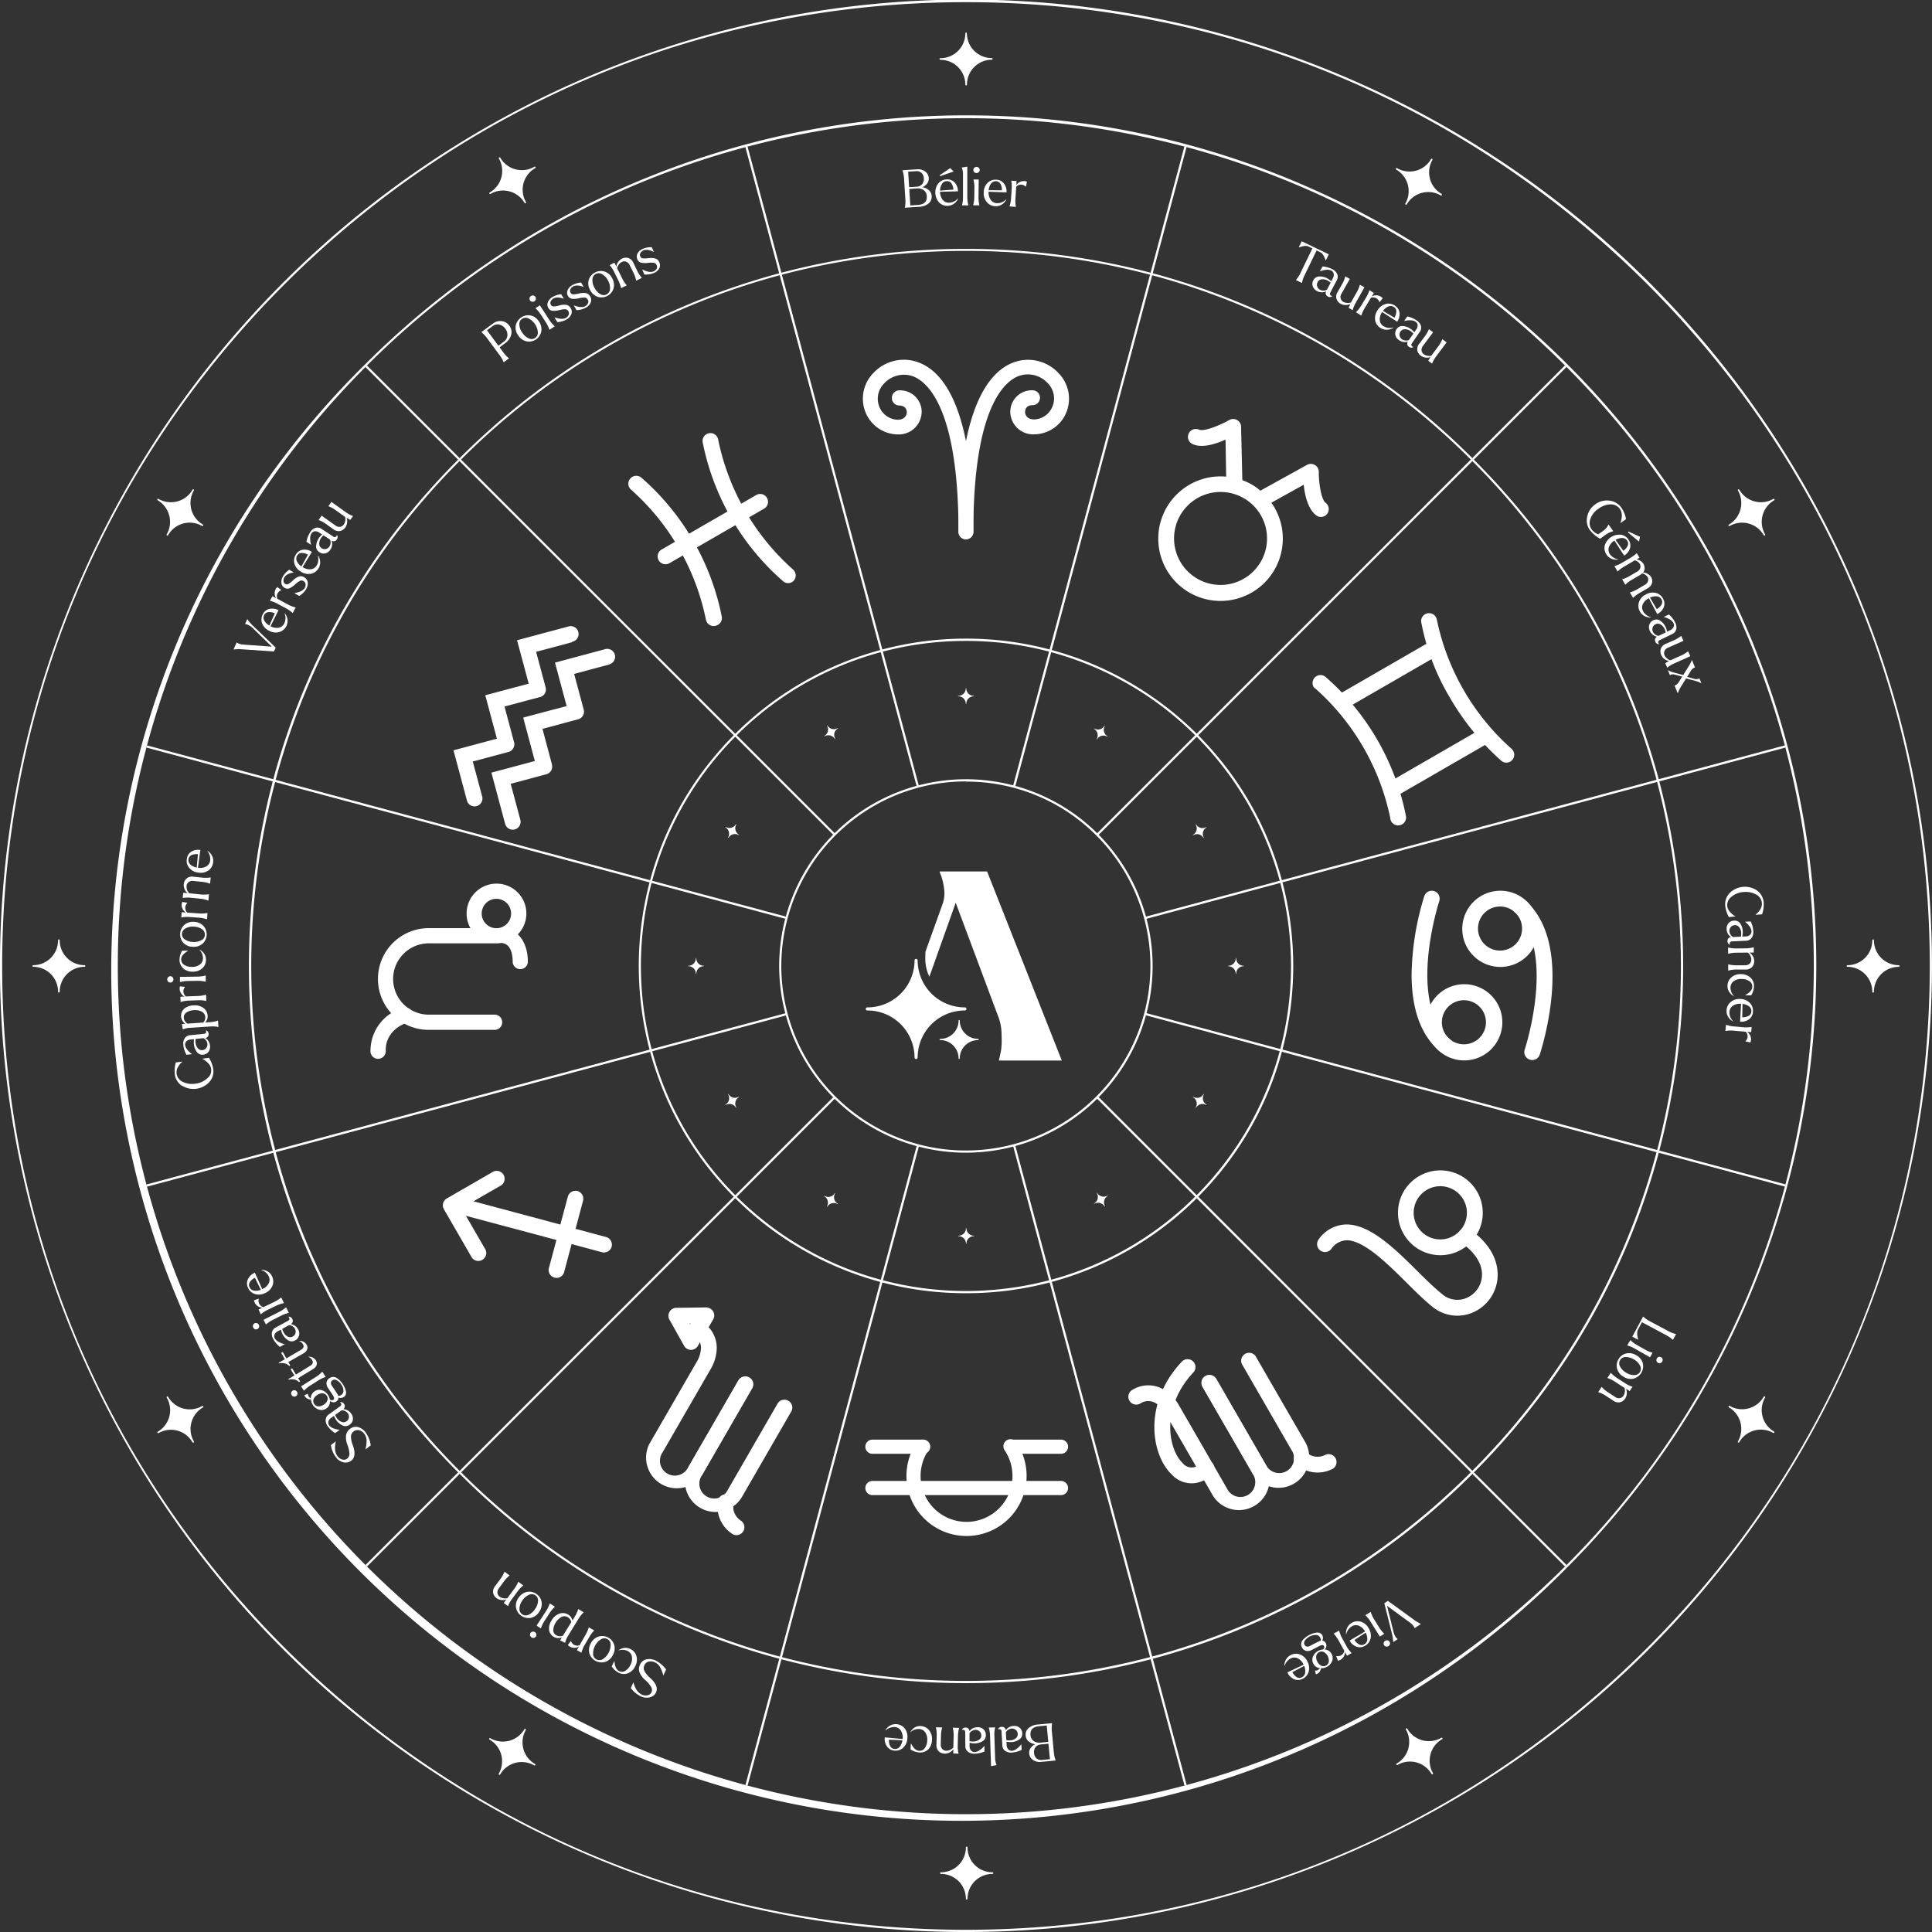 <svg xmlns="http://www.w3.org/2000/svg" viewBox="0 0 889.87 889.87"><rect x="0" y="0" width="889.87" height="889.87" fill="#333333" stroke="none"/><defs><style>.cls-1{fill:#fff;}</style></defs><g id="Layer_2" data-name="Layer 2"><g id="Layer_1-2" data-name="Layer 1"><path class="cls-1" d="M857.29,277.5a444.81,444.81,0,0,0-727-147.18A444.93,444.93,0,1,0,759.55,759.55a445.44,445.44,0,0,0,97.74-482ZM758.85,758.85c-83.85,83.84-195.33,130-313.91,130S214.87,842.69,131,758.85,1,563.52,1,444.93,47.17,214.87,131,131,326.36,1,444.94,1,675,47.17,758.85,131s130,195.33,130,313.91S842.7,675,758.85,758.85Z"/><path class="cls-1" d="M807.93,297.55A391.56,391.56,0,0,0,168,168,391.67,391.67,0,1,0,721.89,721.89a392.11,392.11,0,0,0,86-424.34ZM721.54,720.83l-.35.36-.36.35a390.68,390.68,0,0,1-551.79,0l-.35-.35-.35-.36a390.66,390.66,0,0,1,0-551.79l.35-.36.35-.35A388.1,388.1,0,0,1,343.36,67.78l1-.26a393.52,393.52,0,0,1,201.23,0l1,.26A388.18,388.18,0,0,1,720.83,168.33l.36.35.35.36A388.18,388.18,0,0,1,822.09,343.35c.09.32.18.65.26,1a393.52,393.52,0,0,1,0,201.23c-.08.32-.17.65-.26,1A388.12,388.12,0,0,1,721.54,720.83Z"/><path class="cls-1" d="M764.25,359.89c-.09-.33-.18-.65-.26-1a328.25,328.25,0,0,0-85.15-147.18l-.35-.36-.36-.35A328.25,328.25,0,0,0,531,125.88l-1-.26a334.55,334.55,0,0,0-170.09,0l-1,.26A328.28,328.28,0,0,0,211.74,211l-.36.35-.35.35a328.15,328.15,0,0,0-85.14,147.2c-.09.32-.18.64-.26,1a334.51,334.51,0,0,0,0,170.08c.08.32.17.64.26,1A328.2,328.2,0,0,0,211,678.14l.35.35.36.35A328.17,328.17,0,0,0,358.93,764l1,.26a334.55,334.55,0,0,0,170.09,0l1-.26a328.17,328.17,0,0,0,147.19-85.14l.36-.35.35-.36A328.3,328.3,0,0,0,764,531c.09-.32.17-.65.26-1a334.55,334.55,0,0,0,0-170.09Zm-1,169.83c-.08.32-.17.65-.26,1a327.33,327.33,0,0,1-84.88,146.74l-.35.35-.36.36A327.36,327.36,0,0,1,530.69,763l-1,.26a333.42,333.42,0,0,1-169.57,0l-1-.26a327.15,327.15,0,0,1-146.74-84.88l-.36-.35-.35-.35a327.19,327.19,0,0,1-84.69-146.8c-.09-.32-.17-.65-.25-1a331.5,331.5,0,0,1,0-169.45c.08-.33.16-.65.25-1a327.2,327.2,0,0,1,84.69-146.8l.35-.36.35-.35a327.36,327.36,0,0,1,146.75-84.88l1-.26a333.42,333.42,0,0,1,169.57,0l1,.26a327.29,327.29,0,0,1,146.74,84.88l.36.35.35.36A327.29,327.29,0,0,1,763,359.18c.09.32.18.65.26,1a333.42,333.42,0,0,1,0,169.57Z"/><path class="cls-1" d="M444.94,595.65a150.31,150.31,0,0,1-106.63-44.09c-58.79-58.79-58.79-154.46,0-213.25a150.78,150.78,0,0,1,213.25,0c58.8,58.79,58.8,154.46,0,213.25A150.3,150.3,0,0,1,444.94,595.65Zm0-300.44A149.3,149.3,0,0,0,339,339c-58.41,58.4-58.41,153.43,0,211.83s153.43,58.41,211.83,0,58.41-153.43,0-211.83A149.29,149.29,0,0,0,444.94,295.21Z"/><path class="cls-1" d="M384.85,384.15,169,168.32l-.7.71L384.15,384.85l.34-.36Z"/><path class="cls-1" d="M505,505.72,720.84,721.55l.71-.71L505.72,505l-.34.36Z"/><path class="cls-1" d="M546.54,67.69l-1-.26-79,294.82,1,.26Z"/><path class="cls-1" d="M343.34,822.18l1,.26,79-294.82-1-.26Z"/><path class="cls-1" d="M344.3,67.43l-1,.26,79,294.82,1-.26Z"/><path class="cls-1" d="M545.57,822.44l1-.26-79-294.82-1,.26Z"/><path class="cls-1" d="M67.43,545.57l.26,1,294.82-79c-.09-.32-.18-.64-.26-1Z"/><path class="cls-1" d="M822.44,344.3l-.26-1-294.82,79c.09.32.18.64.26,1Z"/><path class="cls-1" d="M67.69,343.33l-.26,1,294.82,79c.08-.33.17-.65.26-1Z"/><path class="cls-1" d="M527.36,467.54l294.82,79,.26-1-294.82-79C527.54,466.9,527.45,467.22,527.36,467.54Z"/><path class="cls-1" d="M505.72,384.85,721.55,169l-.71-.71L505,384.15l.36.34Z"/><path class="cls-1" d="M384.15,505,168.33,720.84l.7.71L384.85,505.72l-.36-.34Z"/><path class="cls-1" d="M444.94,530.92a86,86,0,1,1,60.79-146.78h0a86,86,0,0,1-60.79,146.78Zm0-171A85,85,0,1,0,505,384.84h0A84.42,84.42,0,0,0,444.94,360Z"/><g id="Layer_2-2" data-name="Layer 2"><g id="OBJECTS"><path class="cls-1" d="M444.9,248.4a3.43,3.43,0,0,1-3.42-3.43v0c0-57.49-14.58-69.13-20.83-71.6a12.37,12.37,0,0,0-13.38,3.21,9.91,9.91,0,0,0-2.13,11.06,9.43,9.43,0,0,0,8.32,5.7c3,0,4.18-1.85,4.21-3.46,0-.69-.23-3-3.54-3.12a3.41,3.41,0,0,1-3.33-3.48,1,1,0,0,1,0-.17,3.45,3.45,0,0,1,3.54-3.32,9.9,9.9,0,0,1,10.17,9.62,3.69,3.69,0,0,1,0,.47,10.54,10.54,0,0,1-10.85,10.22h-.21a16.23,16.23,0,0,1-14.6-9.74A16.8,16.8,0,0,1,402.1,172a19.17,19.17,0,0,1,21-5.06c11.53,4.26,25.24,21.43,25.24,78a3.43,3.43,0,0,1-3.4,3.46Z"/><path class="cls-1" d="M444.9,248.4a3.43,3.43,0,0,1-3.42-3.43v0c0-56.58,13.82-73.67,25.24-78a19.17,19.17,0,0,1,21,5.06A16.82,16.82,0,0,1,491,190.32a16.24,16.24,0,0,1-14.6,9.74,10.54,10.54,0,0,1-11.06-10,1.55,1.55,0,0,0,0-.22A9.91,9.91,0,0,1,475,179.76h.47a3.43,3.43,0,0,1,3.54,3.31h0a3.4,3.4,0,0,1-3.26,3.54h-.06c-3.32,0-3.54,2.43-3.54,3.12,0,1.61,1.16,3.46,4.21,3.46a9.44,9.44,0,0,0,8.29-5.7,9.89,9.89,0,0,0-2.13-11.06,12.37,12.37,0,0,0-13.38-3.21c-6.25,2.38-20.82,14.11-20.82,71.6a3.43,3.43,0,0,1-3.29,3.56Z"/></g></g><g id="Layer_2-3" data-name="Layer 2"><g id="OBJECTS-2" data-name="OBJECTS"><path class="cls-1" d="M281.73,574.21a3.69,3.69,0,0,1-4.45,2.57l-14-3.77-3.53,13.21a3.64,3.64,0,0,1-7-1.88l3.54-13.21L214.6,560l9,15.54a3.65,3.65,0,0,1-6.3,3.65L204.47,557a3.67,3.67,0,0,1,1.33-5l21.3-12.3a3.65,3.65,0,0,1,3.67,6.3h0l-12.67,7.31,40,10.72,3.45-12.88a3.68,3.68,0,0,1,4.46-2.57,3.69,3.69,0,0,1,2.54,4.47L265.1,566l14.06,3.77a3.61,3.61,0,0,1,2.2,1.7A3.74,3.74,0,0,1,281.73,574.21Z"/></g></g><g id="Layer_2-4" data-name="Layer 2"><g id="OBJECTS-3" data-name="OBJECTS"><path class="cls-1" d="M646.5,548.86a19.53,19.53,0,1,1,7.19,26.68l0,0A19.56,19.56,0,0,1,646.5,548.86ZM674,564.76a12.26,12.26,0,1,0-16.74,4.48h0A12.29,12.29,0,0,0,674,564.76Z"/><path class="cls-1" d="M607.19,571.15l.31-.53A16.22,16.22,0,0,1,619.42,564c11.24-.57,23.11,11.22,33.61,21.64,3.93,3.89,7.63,7.54,11,10.24a10.73,10.73,0,0,0,11.34,2,11.7,11.7,0,0,0,7.16-9.55c.63-5.58-2.75-11.24-9.52-16a3.64,3.64,0,1,1,4.16-6h0c12.14,8.63,13.07,18,12.54,22.85a18.92,18.92,0,0,1-11.63,15.47,18.1,18.1,0,0,1-18.67-3.05c-3.59-2.91-7.41-6.71-11.49-10.75-8.93-8.87-20.07-19.93-28-19.57a9.08,9.08,0,0,0-6.64,3.83,3.62,3.62,0,0,1-6-4.11Z"/></g></g><g id="Layer_2-5" data-name="Layer 2"><g id="OBJECTS-4" data-name="OBJECTS"><path class="cls-1" d="M673.51,427.83a17.55,17.55,0,1,1,17.55,17.54h-.15A17.55,17.55,0,0,1,673.51,427.83Zm27.55,0a10.15,10.15,0,1,0-10.29,10h.14A10.15,10.15,0,0,0,701.06,427.83Z"/><path class="cls-1" d="M696.29,417.3a3.66,3.66,0,0,1,6.06-2.75c23.39,20.47,7.51,69.16,6.84,71.24a3.65,3.65,0,0,1-6.9-2.4c.14-.35,15-46.15-4.8-63.37A3.67,3.67,0,0,1,696.29,417.3Z"/><path class="cls-1" d="M656.87,470.87a17.55,17.55,0,1,1,17.55,17.55A17.54,17.54,0,0,1,656.87,470.87Zm27.55,0A10.15,10.15,0,1,0,674.27,481h0A10.14,10.14,0,0,0,684.42,470.87Z"/><path class="cls-1" d="M650.17,448.77a127.82,127.82,0,0,1,5.85-36,3.63,3.63,0,0,1,6.9,2.28c-.14.46-15,46.26,4.74,63.49a3.63,3.63,0,1,1-4.79,5.46C653,475.44,650.17,461.81,650.17,448.77Z"/></g></g><g id="Layer_2-6" data-name="Layer 2"><g id="OBJECTS-5" data-name="OBJECTS"><path class="cls-1" d="M251.42,318.06a3.29,3.29,0,0,0,0-.94A3,3,0,0,1,251.42,318.06Z"/><path class="cls-1" d="M263.35,295.83l-16.42,4.4,4.39,16.39v0a3.89,3.89,0,0,1,.09.47,3.29,3.29,0,0,1,0,.94,3.55,3.55,0,0,1-.09.47v0a3.49,3.49,0,0,1-.27.7,1.14,1.14,0,0,1-.1.19.46.46,0,0,1-.08.13,1.05,1.05,0,0,1-.18.25s0,0,0,0a2.67,2.67,0,0,1-.31.36,3.68,3.68,0,0,1-.37.32l-.24.16a1.35,1.35,0,0,1-.26.15,4.26,4.26,0,0,1-.62.26l-.06,0h0s0,0,0,0l-16.45,4.39,4.33,16.22a.85.85,0,0,1,.06.17,3.61,3.61,0,0,1-.37,2.85,3.68,3.68,0,0,1-2.2,1.7l-16.44,4.38,4.4,16.42a3.64,3.64,0,0,1-7,1.89l-6.29-23.45,20-5.36-5.35-20,20-5.34-5.37-20,23.45-6.28a3.64,3.64,0,1,1,1.89,7Z"/><path class="cls-1" d="M251.06,319.25a1.3,1.3,0,0,1-.08.17l0,0A1.14,1.14,0,0,0,251.06,319.25Z"/><path class="cls-1" d="M268.5,329.53a0,0,0,0,1,0,0l-.18.28A3.21,3.21,0,0,0,268.5,329.53Z"/><path class="cls-1" d="M280.87,306l-16.42,4.4,4.4,16.41a3.49,3.49,0,0,1,0,1.95,3.12,3.12,0,0,1-.15.43,3.49,3.49,0,0,1-.19.39,3.21,3.21,0,0,1-.19.31,3.79,3.79,0,0,1-.76.79,3.47,3.47,0,0,1-1.28.62l-16.42,4.4,4.38,16.44a.25.25,0,0,1,0,.12.51.51,0,0,1,0,.13,3.51,3.51,0,0,1-.39,2.55,3.64,3.64,0,0,1-2.23,1.68L235.22,361l4.4,16.42a3.63,3.63,0,1,1-7,1.9l-6.28-23.45,20-5.35-5.35-20,20-5.32-5.36-20L279,298.93a3.63,3.63,0,0,1,1.86,7Z"/></g></g><g id="Layer_2-7" data-name="Layer 2"><g id="OBJECTS-6" data-name="OBJECTS"><path class="cls-1" d="M424.94,663.09a3.28,3.28,0,0,1,2.62,5,21.16,21.16,0,1,0,35.24,0,3.26,3.26,0,1,1,5.42-3.61,27.67,27.67,0,1,1-46.08,0A3.21,3.21,0,0,1,424.94,663.09Z"/><path class="cls-1" d="M401.59,663.09h23.32a3.27,3.27,0,1,1,.59,6.52H401.59a3.27,3.27,0,0,1,0-6.52Z"/><path class="cls-1" d="M465.55,663.09h23.38a3.27,3.27,0,0,1,0,6.52H465.55a3.27,3.27,0,0,1,0-6.52Z"/><path class="cls-1" d="M401.59,682.12h87.34a3.27,3.27,0,0,1,0,6.52H401.59a3.27,3.27,0,0,1,0-6.52Z"/></g></g><g id="Layer_2-8" data-name="Layer 2"><g id="OBJECTS-7" data-name="OBJECTS"><path class="cls-1" d="M365.6,267.45a4.11,4.11,0,0,1-.75.63,3.6,3.6,0,0,1-4.23-.43,114.22,114.22,0,0,1-21.9-25.75L321,252.12a114.46,114.46,0,0,1,11.47,32,3.63,3.63,0,0,1-1.92,3.74,3.64,3.64,0,0,1-5.44-2.63,109.27,109.27,0,0,0-10.59-29.39l-6.3,3.64a3.63,3.63,0,0,1-3.63-6.28l6.31-3.64a108.76,108.76,0,0,0-20.27-24.05,3.6,3.6,0,0,1-.33-5.08l.06-.07a3.65,3.65,0,0,1,5.13-.29,114.09,114.09,0,0,1,21.88,25.75l17.71-10.22a114,114,0,0,1-11.45-32,3.62,3.62,0,1,1,7.18-1A109.33,109.33,0,0,0,341.41,232l6.91-4a3.62,3.62,0,1,1,3.62,6.28l-6.91,4a109,109,0,0,0,20.27,24.06A3.65,3.65,0,0,1,365.6,267.45Z"/></g></g><g id="Layer_2-9" data-name="Layer 2"><g id="OBJECTS-8" data-name="OBJECTS"><path class="cls-1" d="M667.62,321a105.25,105.25,0,0,1-13.07-34.8,3.66,3.66,0,0,1,7.21-1h0a109.23,109.23,0,0,0,34.48,59.72,3.63,3.63,0,1,1-4.84,5.42h0A118.61,118.61,0,0,1,667.62,321Z"/><path class="cls-1" d="M605,316.36a3.66,3.66,0,0,1,5.58-4.55,114.53,114.53,0,0,1,37,64.06,3.66,3.66,0,0,1-7.12,1.66,3.52,3.52,0,0,1-.09-.64,109.26,109.26,0,0,0-34.48-59.72A3.06,3.06,0,0,1,605,316.36Z"/><path class="cls-1" d="M614.61,325.17a3.66,3.66,0,0,1,1.33-4.95L659.65,295a3.66,3.66,0,0,1,3.64,6.31l-43.71,25.24A3.66,3.66,0,0,1,614.61,325.17Z"/><path class="cls-1" d="M637.9,365.52a3.66,3.66,0,0,1,1.33-4.95l43.71-25.24a3.65,3.65,0,0,1,3.64,6.3l-43.71,25.24A3.66,3.66,0,0,1,637.9,365.52Z"/></g></g><g id="Layer_2-10" data-name="Layer 2"><g id="OBJECTS-9" data-name="OBJECTS"><path class="cls-1" d="M238.51,430.38A13.75,13.75,0,0,0,228.64,407h0a13.75,13.75,0,0,0-13.72,13.78,13.59,13.59,0,0,0,1.76,6.71H197.48a23.41,23.41,0,0,0-17.31,39.16,20.59,20.59,0,0,0-9.52,17.15,3.52,3.52,0,1,0,7,0c0-7.64,5.83-11.13,8.62-12.29a23.36,23.36,0,0,0,11.17,2.83h30.63a3.51,3.51,0,0,0,0-7H197.48a16.29,16.29,0,0,1-8.15-2.17,12.7,12.7,0,0,1-1.47-.95,16.42,16.42,0,0,1,9.62-29.72H227.8q.44,0,.87,0a13.45,13.45,0,0,0,2.21-.18c4.57.26,5.26,5.59,5.26,8.82a3.51,3.51,0,0,0,7,0C243.13,437.57,241.44,433.11,238.51,430.38Zm-9.87-2.85a6.77,6.77,0,1,1,6.77-6.76A6.76,6.76,0,0,1,228.64,427.53Z"/><path class="cls-1" d="M189.33,465.19a12.7,12.7,0,0,1-1.47-.95A3.66,3.66,0,0,1,189.33,465.19Z"/></g></g><g id="Layer_2-11" data-name="Layer 2"><g id="OBJECTS-10" data-name="OBJECTS"><path class="cls-1" d="M322.88,608.55a14,14,0,0,1,7.14,14,19.71,19.71,0,0,1-2.66,8l-22.08,38.24a6.85,6.85,0,1,0,11.38,7.61,6.06,6.06,0,0,0,.45-.78l23.06-39.94a3.65,3.65,0,0,1,6.3,3.64l-23.05,39.94A14.12,14.12,0,0,1,299,665.22L321.06,627a12.45,12.45,0,0,0,1.7-5.06,6.68,6.68,0,0,0-3.5-7.09,3.62,3.62,0,0,1,3.62-6.28Z"/><path class="cls-1" d="M345.15,634.44a3.62,3.62,0,0,1,1.32,4.95l-23.05,39.94a6.85,6.85,0,1,0,11.38,7.61,7.44,7.44,0,0,0,.44-.78l23.06-39.94a3.66,3.66,0,0,1,6.31,3.64L341.55,689.8a14.12,14.12,0,0,1-24.44-14.11l23.06-39.94a3.63,3.63,0,0,1,4.95-1.32Z"/><path class="cls-1" d="M336.12,688.8a3.61,3.61,0,0,1,1.73,3.83,7.6,7.6,0,0,0,3.44,7.8,3.65,3.65,0,0,1-3.64,6.3,14.93,14.93,0,0,1-6.93-15.48,3.63,3.63,0,0,1,4.2-2.94H335A3.31,3.31,0,0,1,336.12,688.8Z"/><path class="cls-1" d="M327.17,602.76a3.45,3.45,0,0,1,1.31,1.29,3.65,3.65,0,0,1,0,3.66l-7.05,12.21a3.65,3.65,0,0,1-6.32,0l-6.78-12.12a3.66,3.66,0,0,1,3.13-5.42l13.88-.19A3.66,3.66,0,0,1,327.17,602.76Zm-8.88,8.07.7-1.21-1.36,0Z"/></g></g><g id="Layer_2-12" data-name="Layer 2"><g id="OBJECTS-11" data-name="OBJECTS"><path class="cls-1" d="M521.66,640.1a14,14,0,0,1,15.71.83,19.57,19.57,0,0,1,5.64,6.33l22.08,38.24a6.85,6.85,0,1,0,12.28-6.06,6.71,6.71,0,0,0-.45-.77l-23.06-39.94a3.66,3.66,0,0,1,6.31-3.64L583.23,675a14.13,14.13,0,0,1-24.44,14.11L536.71,650.9a12.36,12.36,0,0,0-3.53-4,6.66,6.66,0,0,0-7.89-.51,3.63,3.63,0,1,1-3.63-6.28Z"/><path class="cls-1" d="M555.21,633.76a3.64,3.64,0,0,1,5,1.33L583.23,675a6.84,6.84,0,0,0,12.27-6,6.06,6.06,0,0,0-.45-.78L572,628.26a3.66,3.66,0,0,1,6.31-3.64l23.06,39.94a14.12,14.12,0,0,1-24.44,14.11l-23.06-39.94a3.62,3.62,0,0,1,1.33-5Z"/><path class="cls-1" d="M597.75,668.77a3.64,3.64,0,0,1,4.21.4,7.57,7.57,0,0,0,8.47.92,3.66,3.66,0,0,1,3.64,6.31,14.93,14.93,0,0,1-16.87-1.74,3.62,3.62,0,0,1-.45-5.11l.06-.07A3.43,3.43,0,0,1,597.75,668.77Z"/><path class="cls-1" d="M545.16,626.53a3.63,3.63,0,0,1,4.47,5.63c-15.26,16.34-11.39,35.55-4.94,41.68a5.24,5.24,0,0,0,7.34,1,5.86,5.86,0,0,0,1-1,3.63,3.63,0,1,1,5.19,5.07h0a12.37,12.37,0,0,1-17.45,1.29,10.19,10.19,0,0,1-1.1-1.08c-9.48-9.05-13.32-32.83,4.66-51.93A3.51,3.51,0,0,1,545.16,626.53Z"/></g></g><g id="Layer_2-13" data-name="Layer 2"><g id="OBJECTS-12" data-name="OBJECTS"><path class="cls-1" d="M610.52,231.54c-1.83-1.32-3.13-8.56-3.09-14.24a3.6,3.6,0,0,0-1.8-3.13,3.71,3.71,0,0,0-3.61-.06L580.52,226a24.69,24.69,0,0,0-8.3-4.8l-.59-24.65a3.52,3.52,0,0,0-1.84-3.08,3.61,3.61,0,0,0-3.61,0c-5,2.79-11.82,5.37-13.91,4.43a3.63,3.63,0,0,0-2.95,6.64c4.36,2,10.5,0,15.16-2.05l.29,17.05a28.68,28.68,0,1,0,20.82,12l14.91-8.28c.48,5,2,11.31,5.78,14.14a3.59,3.59,0,0,0,5-.72l.05-.06a3.65,3.65,0,0,0-.83-5.1Zm-29.8,27.17a21.41,21.41,0,1,1-7.83-29.24h0A21.4,21.4,0,0,1,580.72,258.71Z"/></g></g><path class="cls-1" d="M448.48,320.5a3.41,3.41,0,0,1-3.42-3.4h0a.12.12,0,0,0-.12-.12h0a.11.11,0,0,0-.11.12h0a3.41,3.41,0,0,1-3.42,3.4h0a.11.11,0,0,0-.11.11h0a.11.11,0,0,0,.11.11h0a3.41,3.41,0,0,1,3.42,3.4h0a.11.11,0,0,0,.11.11h0a.11.11,0,0,0,.12-.11h0a3.41,3.41,0,0,1,3.42-3.4h0a.11.11,0,0,0,.11-.11h0a.11.11,0,0,0-.11-.11Z"/><path class="cls-1" d="M510.11,339.11a3.41,3.41,0,0,1-1.26-4.65h0a.13.13,0,0,0,0-.16h0a.11.11,0,0,0-.15,0h0a3.42,3.42,0,0,1-4.67,1.24h0a.11.11,0,0,0-.15,0h0a.11.11,0,0,0,0,.15h0a3.41,3.41,0,0,1,1.26,4.66h0a.11.11,0,0,0,0,.15h0a.11.11,0,0,0,.15,0h0a3.4,3.4,0,0,1,4.66-1.23h0a.11.11,0,0,0,.15,0h0a.12.12,0,0,0,0-.16Z"/><path class="cls-1" d="M554.47,385.77a3.41,3.41,0,0,1,1.24-4.66h0a.11.11,0,0,0,0-.15h0a.11.11,0,0,0-.16,0h0a3.4,3.4,0,0,1-4.65-1.27h0a.11.11,0,0,0-.15,0h0a.11.11,0,0,0,0,.16h0a3.41,3.41,0,0,1-1.24,4.66h0a.11.11,0,0,0,0,.15h0a.1.1,0,0,0,.15,0h0a3.42,3.42,0,0,1,4.66,1.26h0a.11.11,0,0,0,.15,0h0a.12.12,0,0,0,0-.16Z"/><path class="cls-1" d="M569.37,448.47a3.42,3.42,0,0,1,3.41-3.42h0a.11.11,0,0,0,.11-.11h0a.11.11,0,0,0-.11-.11h0a3.42,3.42,0,0,1-3.41-3.42h0a.11.11,0,0,0-.11-.11h0a.11.11,0,0,0-.11.11h0a3.41,3.41,0,0,1-3.4,3.42h0a.11.11,0,0,0-.11.11h0a.11.11,0,0,0,.11.11h0a3.41,3.41,0,0,1,3.4,3.42h0a.11.11,0,0,0,.11.11h0a.11.11,0,0,0,.11-.11Z"/><path class="cls-1" d="M504.08,554.44a3.41,3.41,0,0,1,4.66,1.23h0a.1.1,0,0,0,.15,0h0a.11.11,0,0,0,.05-.15h0a3.41,3.41,0,0,1,1.26-4.66h0a.11.11,0,0,0,0-.15h0a.11.11,0,0,0-.15,0h0a3.42,3.42,0,0,1-4.67-1.23h0a.1.1,0,0,0-.15,0h0a.11.11,0,0,0,0,.15h0a3.41,3.41,0,0,1-1.26,4.65h0a.1.1,0,0,0,0,.15h0a.11.11,0,0,0,.15,0Z"/><path class="cls-1" d="M550.91,510.2a3.41,3.41,0,0,1,4.66-1.26h0a.11.11,0,0,0,.15,0h0a.1.1,0,0,0,0-.15h0a3.42,3.42,0,0,1-1.23-4.67h0a.11.11,0,0,0,0-.15h0a.13.13,0,0,0-.16,0h0a3.4,3.4,0,0,1-4.65,1.26h0a.11.11,0,0,0-.15,0h0a.11.11,0,0,0,0,.16h0a3.41,3.41,0,0,1,1.23,4.66h0a.11.11,0,0,0,0,.15h0a.11.11,0,0,0,.15,0Z"/><path class="cls-1" d="M441.5,569.37a3.41,3.41,0,0,1,3.42,3.4h0a.11.11,0,0,0,.11.12h0a.11.11,0,0,0,.11-.12h0a3.42,3.42,0,0,1,3.42-3.4h0a.11.11,0,0,0,.11-.11h0a.11.11,0,0,0-.12-.11h0a3.41,3.41,0,0,1-3.42-3.4h0a.11.11,0,0,0-.11-.11h0a.11.11,0,0,0-.11.11h0a3.41,3.41,0,0,1-3.42,3.4h0a.11.11,0,0,0-.11.11h0a.11.11,0,0,0,.11.11Z"/><path class="cls-1" d="M379.64,551a3.41,3.41,0,0,1,1.26,4.65h0a.13.13,0,0,0,0,.16h0a.11.11,0,0,0,.15,0h0a3.42,3.42,0,0,1,4.67-1.24h0a.11.11,0,0,0,.15,0h0a.11.11,0,0,0,0-.15h0a3.41,3.41,0,0,1-1.26-4.66h0a.11.11,0,0,0,0-.15h0a.11.11,0,0,0-.15,0h0a3.4,3.4,0,0,1-4.66,1.23h0a.11.11,0,0,0-.15,0h0a.12.12,0,0,0,0,.16Z"/><path class="cls-1" d="M320.5,441.4a3.41,3.41,0,0,1-3.4,3.42h0a.11.11,0,0,0-.11.11h0a.11.11,0,0,0,.11.11h0a3.41,3.41,0,0,1,3.4,3.42h0a.11.11,0,0,0,.11.11h0a.11.11,0,0,0,.11-.11h0a3.41,3.41,0,0,1,3.4-3.42h0a.11.11,0,0,0,.11-.11h0a.11.11,0,0,0-.11-.11h0a3.41,3.41,0,0,1-3.4-3.42h0a.11.11,0,0,0-.11-.11h0a.11.11,0,0,0-.11.11Z"/><path class="cls-1" d="M335.39,504.1a3.4,3.4,0,0,1-1.23,4.66h0a.11.11,0,0,0,0,.15h0a.11.11,0,0,0,.15,0h0a3.41,3.41,0,0,1,4.66,1.26h0a.11.11,0,0,0,.15,0h0a.11.11,0,0,0,0-.15h0a3.42,3.42,0,0,1,1.23-4.67h0a.1.1,0,0,0,0-.15h0a.11.11,0,0,0-.15,0h0a3.41,3.41,0,0,1-4.65-1.26h0a.11.11,0,0,0-.16,0h0a.11.11,0,0,0,0,.15Z"/><path class="cls-1" d="M338.93,379.65a3.41,3.41,0,0,1-4.66,1.26h0a.11.11,0,0,0-.15,0h0a.11.11,0,0,0,0,.15h0a3.41,3.41,0,0,1,1.24,4.66h0a.11.11,0,0,0,.05.15h0a.1.1,0,0,0,.15,0h0a3.41,3.41,0,0,1,4.65-1.26h0a.12.12,0,0,0,.16,0h0a.11.11,0,0,0,0-.15h0a3.42,3.42,0,0,1-1.24-4.67h0a.11.11,0,0,0,0-.15h0a.11.11,0,0,0-.15,0Z"/><path class="cls-1" d="M385.77,335.39a3.41,3.41,0,0,1-4.66-1.23h0a.1.1,0,0,0-.15,0h0a.11.11,0,0,0,0,.15h0a3.41,3.41,0,0,1-1.26,4.66h0a.11.11,0,0,0,0,.15h0a.11.11,0,0,0,.15,0h0a3.42,3.42,0,0,1,4.67,1.23h0a.1.1,0,0,0,.15,0h0a.11.11,0,0,0,0-.15h0a3.41,3.41,0,0,1,1.26-4.65h0a.1.1,0,0,0,0-.15h0a.11.11,0,0,0-.15,0Z"/><path class="cls-1" d="M456.83,26.75a11.46,11.46,0,0,1-11.49-11.43h0A.38.38,0,0,0,445,15h0a.37.37,0,0,0-.37.37h0a11.46,11.46,0,0,1-11.5,11.43h0a.38.38,0,0,0-.38.37h0a.38.38,0,0,0,.38.38h0a11.47,11.47,0,0,1,11.5,11.43h0a.36.36,0,0,0,.37.37h0a.37.37,0,0,0,.38-.37h0A11.47,11.47,0,0,1,456.83,27.5h0a.38.38,0,0,0,.37-.37h0a.38.38,0,0,0-.38-.38Z"/><path class="cls-1" d="M664,89.31a11.46,11.46,0,0,1-4.24-15.64h0a.37.37,0,0,0-.14-.51h0a.37.37,0,0,0-.51.14h0a11.45,11.45,0,0,1-15.67,4.15h0a.37.37,0,0,0-.51.14h0a.37.37,0,0,0,.14.51h0a11.48,11.48,0,0,1,4.24,15.65h0a.37.37,0,0,0,.13.51h0a.38.38,0,0,0,.51-.14h0A11.47,11.47,0,0,1,663.59,90h0a.36.36,0,0,0,.51-.13h0a.39.39,0,0,0-.14-.52Z"/><path class="cls-1" d="M813,246.12a11.45,11.45,0,0,1,4.15-15.67h0a.36.36,0,0,0,.13-.51h0a.37.37,0,0,0-.51-.14h0a11.47,11.47,0,0,1-15.65-4.24h0a.38.38,0,0,0-.51-.13h0a.36.36,0,0,0-.13.51h0a11.47,11.47,0,0,1-4.15,15.67h0a.38.38,0,0,0-.14.51h0a.36.36,0,0,0,.51.13h0a11.48,11.48,0,0,1,15.65,4.24h0a.36.36,0,0,0,.51.13h0a.37.37,0,0,0,.14-.51Z"/><path class="cls-1" d="M863.12,456.81a11.47,11.47,0,0,1,11.43-11.5h0a.38.38,0,0,0,.37-.37h0a.38.38,0,0,0-.37-.37h0a11.47,11.47,0,0,1-11.43-11.5h0a.37.37,0,0,0-.37-.37h0a.38.38,0,0,0-.38.37h0a11.47,11.47,0,0,1-11.43,11.5h0a.37.37,0,0,0-.37.37h0a.37.37,0,0,0,.37.37h0a11.47,11.47,0,0,1,11.43,11.5h0a.37.37,0,0,0,.37.37h0a.38.38,0,0,0,.38-.37Z"/><path class="cls-1" d="M643.69,812.92a11.47,11.47,0,0,1,15.67,4.16h0a.37.37,0,0,0,.51.13h0a.37.37,0,0,0,.14-.51h0a11.46,11.46,0,0,1,4.24-15.65h0a.37.37,0,0,0,.14-.51h0a.36.36,0,0,0-.51-.13h0a11.46,11.46,0,0,1-15.67-4.16h0a.39.39,0,0,0-.52-.13h0a.37.37,0,0,0-.14.51h0a11.46,11.46,0,0,1-4.24,15.65h0a.37.37,0,0,0-.14.51h0a.38.38,0,0,0,.52.13Z"/><path class="cls-1" d="M801.08,664.27A11.47,11.47,0,0,1,816.73,660h0a.36.36,0,0,0,.51-.13h0a.37.37,0,0,0-.13-.51h0A11.45,11.45,0,0,1,813,643.7h0a.37.37,0,0,0-.14-.51h0a.37.37,0,0,0-.51.14h0a11.46,11.46,0,0,1-15.65,4.24h0a.37.37,0,0,0-.51.14h0a.37.37,0,0,0,.14.51h0a11.47,11.47,0,0,1,4.15,15.67h0a.37.37,0,0,0,.14.51h0a.36.36,0,0,0,.51-.13Z"/><path class="cls-1" d="M433.39,863.12a11.46,11.46,0,0,1,11.49,11.43h0a.38.38,0,0,0,.38.37h0a.37.37,0,0,0,.37-.37h0a11.46,11.46,0,0,1,11.5-11.43h0a.38.38,0,0,0,.38-.38h0a.38.38,0,0,0-.38-.37h0a11.47,11.47,0,0,1-11.5-11.43h0a.37.37,0,0,0-.37-.38h0a.38.38,0,0,0-.38.38h0a11.47,11.47,0,0,1-11.49,11.43h0a.37.37,0,0,0-.37.37h0a.38.38,0,0,0,.38.38Z"/><path class="cls-1" d="M225.5,801.26a11.46,11.46,0,0,1,4.24,15.65h0a.37.37,0,0,0,.14.51h0a.36.36,0,0,0,.51-.13h0a11.45,11.45,0,0,1,15.67-4.15h0a.37.37,0,0,0,.5-.14h0a.36.36,0,0,0-.13-.51h0a11.46,11.46,0,0,1-4.24-15.65h0a.37.37,0,0,0-.14-.51h0a.39.39,0,0,0-.52.14h0a11.47,11.47,0,0,1-15.67,4.15h0a.38.38,0,0,0-.51.14h0a.37.37,0,0,0,.14.51Z"/><path class="cls-1" d="M26.75,433.06a11.46,11.46,0,0,1-11.43,11.5h0a.38.38,0,0,0-.37.37h0a.38.38,0,0,0,.37.37h0a11.46,11.46,0,0,1,11.43,11.5h0a.37.37,0,0,0,.38.37h0a.38.38,0,0,0,.37-.37h0a11.47,11.47,0,0,1,11.43-11.5h0a.38.38,0,0,0,.38-.37h0a.38.38,0,0,0-.38-.37h0a11.47,11.47,0,0,1-11.43-11.5h0a.36.36,0,0,0-.37-.37h0a.38.38,0,0,0-.38.37Z"/><path class="cls-1" d="M76.81,643.76a11.45,11.45,0,0,1-4.15,15.67h0a.38.38,0,0,0-.14.51h0a.36.36,0,0,0,.51.13h0a11.46,11.46,0,0,1,15.64,4.25h0a.35.35,0,0,0,.5.13h0a.37.37,0,0,0,.14-.51h0a11.47,11.47,0,0,1,4.15-15.67h0a.37.37,0,0,0,.14-.51h0a.38.38,0,0,0-.51-.14h0a11.46,11.46,0,0,1-15.65-4.24h0a.38.38,0,0,0-.51-.14h0a.37.37,0,0,0-.14.51Z"/><path class="cls-1" d="M88.69,225.55A11.47,11.47,0,0,1,73,229.79h0a.37.37,0,0,0-.51.14h0a.37.37,0,0,0,.14.51h0a11.47,11.47,0,0,1,4.15,15.67h0a.36.36,0,0,0,.13.51h0a.38.38,0,0,0,.52-.14h0a11.47,11.47,0,0,1,15.64-4.24h0a.36.36,0,0,0,.51-.13h0a.38.38,0,0,0-.14-.51h0a11.45,11.45,0,0,1-4.15-15.67h0a.37.37,0,0,0-.14-.51h0a.37.37,0,0,0-.51.14Z"/><path class="cls-1" d="M246.11,76.81a11.45,11.45,0,0,1-15.67-4.15h0a.38.38,0,0,0-.51-.14h0a.36.36,0,0,0-.13.51h0a11.47,11.47,0,0,1-4.24,15.64h0a.35.35,0,0,0-.13.5h0a.37.37,0,0,0,.51.14h0a11.47,11.47,0,0,1,15.67,4.15h0a.37.37,0,0,0,.51.14h0a.37.37,0,0,0,.14-.51h0a11.47,11.47,0,0,1,4.24-15.65h0a.38.38,0,0,0,.13-.51h0a.37.37,0,0,0-.51-.14Z"/><path class="cls-1" d="M444.43,464a21.71,21.71,0,0,1-21.77-21.65h0a.7.7,0,0,0-.71-.7h0a.7.7,0,0,0-.71.7h0A21.7,21.7,0,0,1,399.46,464h0a.7.7,0,0,0-.7.71h0a.71.71,0,0,0,.71.71h0a21.7,21.7,0,0,1,21.77,21.65h0a.71.71,0,0,0,.71.71h0a.71.71,0,0,0,.71-.71h0a21.71,21.71,0,0,1,21.77-21.65h0a.71.71,0,0,0,.71-.7h0a.72.72,0,0,0-.72-.72Z"/><path class="cls-1" d="M450.54,478.51a8.46,8.46,0,0,1-8.48-8.43h0a.28.28,0,0,0-.27-.28h0a.28.28,0,0,0-.27.28h0a8.46,8.46,0,0,1-8.48,8.43h0a.27.27,0,0,0-.27.27h0a.28.28,0,0,0,.27.28h0a8.45,8.45,0,0,1,8.48,8.42h0a.28.28,0,0,0,.27.28h0a.28.28,0,0,0,.27-.28h0a8.45,8.45,0,0,1,8.48-8.42h0a.28.28,0,0,0,.27-.28h0a.27.27,0,0,0-.27-.27Z"/><path class="cls-1" d="M460.06,488.47h29L454.66,401.4H432.83v.36a26.31,26.31,0,0,1,2.16,9.6,14.61,14.61,0,0,1-.72,4.67l-8,22.3c-.06,1.2-.08,2.31-.08,3.3a19,19,0,0,0,1.88,8.24l12.12-34.07L459.7,468a22.46,22.46,0,0,1,1.56,6.89q.12,3.06.12,4.26a31.22,31.22,0,0,1-.3,4.62C460.88,485.06,460.06,488.47,460.06,488.47Z"/><path class="cls-1" d="M415.68,78.48v-.07l6.71-.43a5.43,5.43,0,0,1,3.73,1,3.94,3.94,0,0,1,1.65,3,3.73,3.73,0,0,1-.71,2.52,5.55,5.55,0,0,1-2.2,1.71,6.34,6.34,0,0,1,2.95,1.36,3.79,3.79,0,0,1,1.31,2.75,3.88,3.88,0,0,1-1.5,3.45,7.24,7.24,0,0,1-4.2,1.48l-6.63.42v-.07a15.21,15.21,0,0,0,.25-3.26l-.68-10.64A14.54,14.54,0,0,0,415.68,78.48Zm2.61.6.46,7.14L422.1,86a3.57,3.57,0,0,0,2.63-1.16,3.71,3.71,0,0,0,.78-2.74,3.62,3.62,0,0,0-1.05-2.45,3.27,3.27,0,0,0-2.63-.8Zm.51,8,.49,7.54,3.47-.22c2.9-.19,4.28-1.51,4.12-4a3.55,3.55,0,0,0-1.39-2.8,4.85,4.85,0,0,0-3.22-.8l-1.84.12Z"/><path class="cls-1" d="M432.26,84.42a5,5,0,0,1,3.84-1.78,4.55,4.55,0,0,1,3.66,1.48,6,6,0,0,1,1.48,4l-8.26.22a6.14,6.14,0,0,0,1.2,3.67,3.57,3.57,0,0,0,3.09,1.35,5.69,5.69,0,0,0,4-2l.09,0a5.67,5.67,0,0,1-1.91,2.43,5.08,5.08,0,0,1-2.94,1,5.2,5.2,0,0,1-4-1.58,7,7,0,0,1-.26-8.85Zm.48-3.66,4.91-3.32,1.6,1.54-6.12,2.13Zm6.39,6.58a5.73,5.73,0,0,0-.92-2.91,2.36,2.36,0,0,0-2.09-1,2.62,2.62,0,0,0-2.25,1.26,5.9,5.9,0,0,0-.88,3.09Z"/><path class="cls-1" d="M443,77.2v-.1l.45,0,2.09-.35,0,14.52a15.32,15.32,0,0,0,.47,3.24v.07h-2.91v-.07a15.1,15.1,0,0,0,.45-3.24l0-10.9A8.27,8.27,0,0,0,443,77.2Z"/><path class="cls-1" d="M448.25,94.48a14.74,14.74,0,0,0,.49-3.23l.07-5.26a14.85,14.85,0,0,0-.42-3.24v-.07l2.4,0-.1,8.56a15.46,15.46,0,0,0,.41,3.25v.07l-2.85,0Zm.52-17.22a1.47,1.47,0,0,1,1-.4,1.51,1.51,0,0,1,1.05.43,1.43,1.43,0,0,1,.42,1,1.38,1.38,0,0,1-.45,1,1.42,1.42,0,0,1-1.06.41,1.4,1.4,0,0,1-1-.43,1.35,1.35,0,0,1-.42-1A1.37,1.37,0,0,1,448.77,77.26Z"/><path class="cls-1" d="M453.1,88.64a6.19,6.19,0,0,1,1.7-4.33,5.1,5.1,0,0,1,4-1.54,4.56,4.56,0,0,1,3.57,1.7,6,6,0,0,1,1.22,4.14l-8.26-.3a6.14,6.14,0,0,0,1,3.75,3.64,3.64,0,0,0,3,1.54,5.7,5.7,0,0,0,4.1-1.78l.09.05a5.61,5.61,0,0,1-2.07,2.32,5.08,5.08,0,0,1-3,.79,5.2,5.2,0,0,1-3.86-1.82A6.22,6.22,0,0,1,453.1,88.64Zm8.39-1a5.62,5.62,0,0,0-.73-3,2.37,2.37,0,0,0-2-1.15,2.63,2.63,0,0,0-2.32,1.11,6,6,0,0,0-1.07,3Z"/><path class="cls-1" d="M465.81,83.3v-.07l2.41.16-.12,1.91A3.94,3.94,0,0,1,470,83.73a4.6,4.6,0,0,1,1.8-.33,4.48,4.48,0,0,1,1.21.27L472.54,86h-.07a3.27,3.27,0,0,0-1.1-.74,3.77,3.77,0,0,0-.88-.21,4,4,0,0,0-1.06.11,3,3,0,0,0-1.36.81l-.39,6a14.49,14.49,0,0,0,.24,3.26v.07L465,95.08V95a15.16,15.16,0,0,0,.66-3.2l.34-5.25A14.49,14.49,0,0,0,465.81,83.3Z"/><path class="cls-1" d="M612.05,117.14l-1.36,2.8-.08,0q0-.08-.33-.78c-.19-.48-.36-.86-.5-1.15a5.76,5.76,0,0,0-.64-1,2.77,2.77,0,0,0-.93-.78l-1.79-.87-5.73,11.81a14.4,14.4,0,0,0-1,3.11l0,.07L596.93,129l0-.07a14.64,14.64,0,0,0,1.83-2.71l5.73-11.81-1.82-.88a2.71,2.71,0,0,0-1.19-.25,5.6,5.6,0,0,0-1.17.1c-.31.07-.72.18-1.2.32a7.87,7.87,0,0,1-.82.23l-.09,0,1.36-2.8Z"/><path class="cls-1" d="M604.89,129.17a3.05,3.05,0,0,1,2.86-1.82,7.25,7.25,0,0,1,3.43.77,10.67,10.67,0,0,1,1.41.93,4.1,4.1,0,0,1,.58.5l.73-1.41a3,3,0,0,0,.38-2.13,2.16,2.16,0,0,0-1.15-1.41,4.25,4.25,0,0,0-2.54-.29A8.8,8.8,0,0,0,608,125l-.06,0,1.19-2.28a12.19,12.19,0,0,1,4.47,1.24,4.71,4.71,0,0,1,2.32,2.28,3.29,3.29,0,0,1-.22,2.88l-2.9,5.52c-.24.47-.31.82-.18,1.06a1.08,1.08,0,0,0,.45.49,1.81,1.81,0,0,0,.54.18v.07a1.73,1.73,0,0,1-2,.14,1.8,1.8,0,0,1-.91-1,1.86,1.86,0,0,1,.08-1.38,4.46,4.46,0,0,1-4.11-.12,3.78,3.78,0,0,1-2-2.21A3.31,3.31,0,0,1,604.89,129.17Zm2,.83a2.32,2.32,0,0,0-.16,2,2.65,2.65,0,0,0,1.31,1.5,3.43,3.43,0,0,0,3.16-.08l1.71-3.25a.46.46,0,0,1-.18-.12,8.25,8.25,0,0,0-1.33-.88,4.63,4.63,0,0,0-2.48-.52A2.33,2.33,0,0,0,606.84,130Z"/><path class="cls-1" d="M619.61,127.26l2.13,1.21-3.81,6.72a2.94,2.94,0,0,0-.43,2.29,2.59,2.59,0,0,0,1.29,1.59,4.62,4.62,0,0,0,3.48.24,7.43,7.43,0,0,1,.35-.66l2.52-4.45a15.33,15.33,0,0,0,1.2-3l0-.06,2.13,1.2-4.22,7.46a14.51,14.51,0,0,0-1.2,3l0,.06-1.88-1.06A11.31,11.31,0,0,1,622,140a5,5,0,0,1-4.49-.06,4.07,4.07,0,0,1-1.92-2.24,3.86,3.86,0,0,1,.54-3.26l2.28-4a14.86,14.86,0,0,0,1.2-3.05Z"/><path class="cls-1" d="M630.74,133.73l0-.06,2.07,1.25-1,1.65a3.87,3.87,0,0,1,2.37-.54,4.69,4.69,0,0,1,1.75.54,4.44,4.44,0,0,1,.95.8l-1.45,1.82-.06,0a3.27,3.27,0,0,0-.63-1.15,2.93,2.93,0,0,0-.69-.6,4.13,4.13,0,0,0-1-.39,3,3,0,0,0-1.59.09l-3.12,5.15a14.34,14.34,0,0,0-1.3,3l0,.07-2.47-1.5,0-.06a15,15,0,0,0,2.07-2.53l2.73-4.5A14.68,14.68,0,0,0,630.74,133.73Z"/><path class="cls-1" d="M634.54,142.87a6.19,6.19,0,0,1,3.68-2.85,5.06,5.06,0,0,1,4.19.71A4.57,4.57,0,0,1,644.6,144a6,6,0,0,1-1.07,4.18l-6.94-4.48a6.11,6.11,0,0,0-1.08,3.72,3.57,3.57,0,0,0,1.78,2.85,5.67,5.67,0,0,0,4.43.57l.06.1a5.7,5.7,0,0,1-3,.93,5.11,5.11,0,0,1-3-.85,5.24,5.24,0,0,1-2.39-3.54A6.24,6.24,0,0,1,634.54,142.87Zm7.71,3.44a5.63,5.63,0,0,0,.89-2.91,2.38,2.38,0,0,0-1.15-2,2.65,2.65,0,0,0-2.57-.23A6,6,0,0,0,637,143.2Z"/><path class="cls-1" d="M643.24,151.64a3.08,3.08,0,0,1,3.07-1.45,7.12,7.12,0,0,1,3.3,1.2,9.1,9.1,0,0,1,1.29,1.1,4.53,4.53,0,0,1,.51.56l.9-1.3a2.91,2.91,0,0,0,.64-2.07,2.2,2.2,0,0,0-1-1.55,4.36,4.36,0,0,0-2.49-.6,8.83,8.83,0,0,0-2.68.34l-.05,0,1.46-2.11a12.3,12.3,0,0,1,4.29,1.79,4.72,4.72,0,0,1,2,2.55,3.28,3.28,0,0,1-.58,2.83L650.39,158c-.3.43-.41.77-.32,1a1.06,1.06,0,0,0,.4.55,1.79,1.79,0,0,0,.5.24l0,.07a1.72,1.72,0,0,1-2-.11,1.79,1.79,0,0,1-.78-1.08,1.86,1.86,0,0,1,.26-1.36,4.41,4.41,0,0,1-4.06-.63,3.82,3.82,0,0,1-1.71-2.44A3.38,3.38,0,0,1,643.24,151.64Zm1.83,1.07a2.38,2.38,0,0,0-.4,1.94,2.68,2.68,0,0,0,1.12,1.65,3.45,3.45,0,0,0,3.14.32l2.1-3a.66.66,0,0,1-.17-.14,7.56,7.56,0,0,0-1.2-1,4.63,4.63,0,0,0-2.4-.82A2.35,2.35,0,0,0,645.07,152.71Z"/><path class="cls-1" d="M658.08,151.58l2,1.46-4.62,6.2a3,3,0,0,0-.71,2.22,2.64,2.64,0,0,0,1.08,1.74,4.69,4.69,0,0,0,3.43.67,6.81,6.81,0,0,1,.42-.61l3.06-4.1a14.86,14.86,0,0,0,1.57-2.87l0-.06,2,1.46-5.13,6.87a15.42,15.42,0,0,0-1.57,2.87l0,.06-1.73-1.29a11.31,11.31,0,0,1,1-1.73,4.93,4.93,0,0,1-4.45-.62,4.07,4.07,0,0,1-1.63-2.46,3.94,3.94,0,0,1,1-3.17l2.77-3.71a15.42,15.42,0,0,0,1.57-2.87Z"/><path class="cls-1" d="M734.81,232.28a8.83,8.83,0,0,1,6.59-1.67,7.78,7.78,0,0,1,5.44,3.3,12.78,12.78,0,0,1,2.09,5.22l-2.48,1.74-.08-.11a9.66,9.66,0,0,0,.63-3.22,5,5,0,0,0-.89-3.12.05.05,0,0,1,0,0,5,5,0,0,0-4.2-2.1,9.4,9.4,0,0,0-5.65,2,9.2,9.2,0,0,0-3.75,4.74,5.15,5.15,0,0,0,.52,4.69,6.83,6.83,0,0,0,3.11,2.36l2.61-1.83a7.25,7.25,0,0,0,2.07-2.64l.08-.05,2.16,3.06-.08.05a10,10,0,0,0-3,1.31l-3,2.14a15.91,15.91,0,0,1-4.74-4.07,7.52,7.52,0,0,1-1.18-6.1A9,9,0,0,1,734.81,232.28Z"/><path class="cls-1" d="M746.6,246.29a5,5,0,0,1,3.52,2.36,4.56,4.56,0,0,1,.65,3.89,6,6,0,0,1-2.7,3.37L743.59,249a6.08,6.08,0,0,0-2.51,2.93,3.61,3.61,0,0,0,.45,3.34,5.73,5.73,0,0,0,3.8,2.35v.1a5.66,5.66,0,0,1-3.08-.37,5,5,0,0,1-2.36-2,5.23,5.23,0,0,1-.72-4.21,7,7,0,0,1,7.42-4.83Zm1.09,7.39a5.68,5.68,0,0,0,2-2.3,2.35,2.35,0,0,0-.21-2.32,2.66,2.66,0,0,0-2.25-1.26,5.89,5.89,0,0,0-3.1.86ZM750,244.8l5.39,2.46-.49,2.17-5-4.12Z"/><path class="cls-1" d="M753.86,254.79l.06,0,1.22,2.09-1.38.82a4.4,4.4,0,0,1,3.2,2,4,4,0,0,1,.55,2,3.12,3.12,0,0,1-.71,2,4.64,4.64,0,0,1,3.69,2.07,3.67,3.67,0,0,1,.44,2.74,4.09,4.09,0,0,1-2.13,2.5l-4,2.33a14.9,14.9,0,0,0-2.57,2l-.06,0-1.46-2.49.07,0a14.86,14.86,0,0,0,3-1.24l3.79-2.22a3,3,0,0,0,1.51-1.76,2.47,2.47,0,0,0-.26-1.95,4.19,4.19,0,0,0-2.48-1.58,5,5,0,0,1-1.12.85l-4,2.33a15,15,0,0,0-2.57,2l-.06,0-1.46-2.48.07,0a14.81,14.81,0,0,0,3-1.25l3.79-2.22a3,3,0,0,0,1.52-1.76,2.48,2.48,0,0,0-.27-1.94,3.74,3.74,0,0,0-2.29-1.53l-5.3,3.11a14.41,14.41,0,0,0-2.56,2l-.06,0-1.46-2.48.06,0a14.74,14.74,0,0,0,3-1.24l4.53-2.66A15.41,15.41,0,0,0,753.86,254.79Z"/><path class="cls-1" d="M758.09,273.8a6.19,6.19,0,0,1,4.6-.69,5,5,0,0,1,3.31,2.66,4.55,4.55,0,0,1,.31,3.94,6,6,0,0,1-3,3.12l-3.86-7.29a6,6,0,0,0-2.76,2.71,3.62,3.62,0,0,0,.16,3.36,5.71,5.71,0,0,0,3.59,2.66v.11a5.66,5.66,0,0,1-3-.63,5.39,5.39,0,0,1-2.53-6.45A6.2,6.2,0,0,1,758.09,273.8Zm5,6.77a5.68,5.68,0,0,0,2.2-2.11,2.36,2.36,0,0,0,0-2.33,2.62,2.62,0,0,0-2.12-1.45,5.88,5.88,0,0,0-3.17.59Z"/><path class="cls-1" d="M761.41,285.73a3.08,3.08,0,0,1,3.39.23,7.2,7.2,0,0,1,2.29,2.66,8.75,8.75,0,0,1,.59,1.59,3.7,3.7,0,0,1,.17.74l1.43-.69a2.94,2.94,0,0,0,1.56-1.5,2.13,2.13,0,0,0-.08-1.81,4.32,4.32,0,0,0-1.87-1.75,9,9,0,0,0-2.51-1l0-.06,2.31-1.12a12.31,12.31,0,0,1,2.87,3.64,4.77,4.77,0,0,1,.51,3.21,3.29,3.29,0,0,1-1.89,2.19l-5.61,2.73c-.48.23-.73.48-.78.74a1.13,1.13,0,0,0,.08.67,1.37,1.37,0,0,0,.33.45l-.06.06a1.73,1.73,0,0,1-1.66-1.06,1.81,1.81,0,0,1-.16-1.33,1.88,1.88,0,0,1,.89-1.06,4.43,4.43,0,0,1-3.23-2.53,3.79,3.79,0,0,1-.3-3A3.33,3.33,0,0,1,761.41,285.73Zm1.08,1.83a2.39,2.39,0,0,0-1.3,1.5,2.63,2.63,0,0,0,.17,2,3.44,3.44,0,0,0,2.59,1.81l3.3-1.6a.63.63,0,0,1-.07-.21,8.51,8.51,0,0,0-.55-1.5,4.61,4.61,0,0,0-1.69-1.88A2.32,2.32,0,0,0,762.49,287.56Z"/><path class="cls-1" d="M774.39,292.92l1,2.24-7.06,3.15a2.94,2.94,0,0,0-1.71,1.59,2.6,2.6,0,0,0,.1,2,4.64,4.64,0,0,0,2.66,2.26c.18-.1.41-.21.67-.33l4.67-2.08a14.81,14.81,0,0,0,2.77-1.74l.07,0,1,2.24-7.82,3.49a14.49,14.49,0,0,0-2.77,1.74l-.07,0-.88-2a12.43,12.43,0,0,1,1.73-1,4.91,4.91,0,0,1-3.57-2.71,4,4,0,0,1-.22-2.94,3.91,3.91,0,0,1,2.37-2.31l4.23-1.88a15.35,15.35,0,0,0,2.77-1.74Z"/><path class="cls-1" d="M780.72,307.47l-.07,0a1.21,1.21,0,0,0-.35.09,4,4,0,0,0-1.65,1.68l-1.58,2.55,3.36.89a3.05,3.05,0,0,0,1.85,0,1,1,0,0,0,.39-.26l.06,0,.92,2.27-.06,0a13,13,0,0,0-2.72-1.08l-4.26-1.12-2.22,3.54a19.8,19.8,0,0,0-1.59,3.23l-.09,0-1.43-3.54.07,0a1.14,1.14,0,0,0,.37-.1,4,4,0,0,0,1.64-1.64l1.46-2.35-3.37-.89a3.08,3.08,0,0,0-1.84,0,1.28,1.28,0,0,0-.39.24l-.07,0-.92-2.27.09,0a10.92,10.92,0,0,0,2.71,1.08l4.26,1.12,2.32-3.73a15.73,15.73,0,0,0,1.64-3.13l.09,0Z"/><path class="cls-1" d="M809.36,410.25a7.42,7.42,0,0,1,3,5.47,14.14,14.14,0,0,1-.76,5.4l-2.94.25v-.14a8.91,8.91,0,0,0,2.14-2.41,4.77,4.77,0,0,0-1.94-6.81,9.78,9.78,0,0,0-5.78-1.14,9.58,9.58,0,0,0-5.54,2.16,4.89,4.89,0,0,0-2,4.2,4.83,4.83,0,0,0,1.18,2.68,8.83,8.83,0,0,0,2.52,2.1v.14l-2.94.25a13.93,13.93,0,0,1-1.67-5.26,7.37,7.37,0,0,1,2.05-5.82,10,10,0,0,1,12.75-1.07Z"/><path class="cls-1" d="M798.71,424.05a3.1,3.1,0,0,1,3,1.55,7.17,7.17,0,0,1,1,3.36,9.82,9.82,0,0,1-.09,1.68,4,4,0,0,1-.14.75l1.58-.07a2.92,2.92,0,0,0,2-.75,2.17,2.17,0,0,0,.65-1.7,4.29,4.29,0,0,0-1-2.34,8.63,8.63,0,0,0-1.9-1.92v-.07l2.56-.12a12.18,12.18,0,0,1,1.19,4.49,4.7,4.7,0,0,1-.81,3.15,3.27,3.27,0,0,1-2.6,1.25l-6.23.28a1.23,1.23,0,0,0-1,.37,1.12,1.12,0,0,0-.2.65,1.89,1.89,0,0,0,.12.54l-.07,0a1.72,1.72,0,0,1-1.1-1.63,1.79,1.79,0,0,1,.39-1.28,1.83,1.83,0,0,1,1.23-.62,4.41,4.41,0,0,1-2-3.61,3.8,3.8,0,0,1,.9-2.84A3.34,3.34,0,0,1,798.71,424.05Zm.27,2.1a2.37,2.37,0,0,0-1.79.86,2.64,2.64,0,0,0-.64,1.89,3.48,3.48,0,0,0,1.66,2.69l3.67-.17a.66.66,0,0,1,0-.21,8.08,8.08,0,0,0,.1-1.59,4.8,4.8,0,0,0-.8-2.41A2.34,2.34,0,0,0,799,426.15Z"/><path class="cls-1" d="M799.22,436.85l5.25-.05a15.43,15.43,0,0,0,3.24-.48h.07l0,2.43-2,0a4.8,4.8,0,0,1,2.2,3.89,4.06,4.06,0,0,1-1,2.77,4,4,0,0,1-3.1,1.16l-4.61,0a14.74,14.74,0,0,0-3.23.49H796l0-2.88h.07a14.78,14.78,0,0,0,3.24.42l4.39,0a3,3,0,0,0,2.22-.79,2.58,2.58,0,0,0,.73-1.9,4.53,4.53,0,0,0-1.59-3.15l-5.81.05a14.91,14.91,0,0,0-3.23.49h-.07l0-2.88H796A14.93,14.93,0,0,0,799.22,436.85Z"/><path class="cls-1" d="M806.34,450.36a5.34,5.34,0,0,1,1.53,4.07,8.46,8.46,0,0,1-1.27,4l-2.69,0v-.12q3.14-1.72,3.19-3.83a2.86,2.86,0,0,0-1.36-2.56,6.32,6.32,0,0,0-3.48-1,5.93,5.93,0,0,0-3.73,1,3.6,3.6,0,0,0-1.48,3,5.48,5.48,0,0,0,1.64,3.88l0,.05a5.38,5.38,0,0,1-2.24-2,4.86,4.86,0,0,1-.77-2.81,5.19,5.19,0,0,1,1.77-3.87,6.24,6.24,0,0,1,4.51-1.48A6.16,6.16,0,0,1,806.34,450.36Z"/><path class="cls-1" d="M801.65,460.13a6.25,6.25,0,0,1,4.3,1.79,5.12,5.12,0,0,1,1.45,4,4.54,4.54,0,0,1-1.77,3.53,6,6,0,0,1-4.16,1.13l.46-8.24a6,6,0,0,0-3.76.9,3.58,3.58,0,0,0-1.6,3,5.67,5.67,0,0,0,1.69,4.13l0,.09a5.6,5.6,0,0,1-2.28-2.11,5.1,5.1,0,0,1-.73-3,5.2,5.2,0,0,1,1.9-3.82A6.19,6.19,0,0,1,801.65,460.13Zm.82,8.41a5.63,5.63,0,0,0,3-.67,2.37,2.37,0,0,0,1.2-2,2.68,2.68,0,0,0-1.07-2.35,6,6,0,0,0-3-1.13Z"/><path class="cls-1" d="M806.73,473h.07l-.2,2.41-1.92-.16a4,4,0,0,1,1.54,1.89,4.55,4.55,0,0,1,.29,1.81,3.78,3.78,0,0,1-.3,1.2l-2.27-.48v-.07a3.11,3.11,0,0,0,.75-1.08,3.62,3.62,0,0,0,.24-.89,4.26,4.26,0,0,0-.09-1.05,3,3,0,0,0-.79-1.38l-6-.52a15.18,15.18,0,0,0-3.27.18h-.07L795,472H795a14.41,14.41,0,0,0,3.19.73l5.23.45A15.18,15.18,0,0,0,806.73,473Z"/><path class="cls-1" d="M756.83,606.4a15.86,15.86,0,0,0,2.64,1.93l9.4,5a15.51,15.51,0,0,0,3.07,1.13l.06,0-1.43,2.67-.06,0a14.58,14.58,0,0,0-2.64-1.93L756.28,609l-1.84,3.43a3,3,0,0,0-.32,1.24,5.94,5.94,0,0,0,0,1.2c0,.31.1.73.21,1.27s.17.82.18.84l0,.09-2.67-1.43,5-9.29Z"/><path class="cls-1" d="M750.94,617.25a14.9,14.9,0,0,0,2.59,2l4.57,2.6a14.74,14.74,0,0,0,3,1.2l.07,0L760,625.16l-7.45-4.23a14.74,14.74,0,0,0-3-1.2l-.07,0,1.42-2.48ZM765.77,626a1.53,1.53,0,0,1-1,1.82,1.4,1.4,0,0,1-1.1-.13,1.37,1.37,0,0,1-.68-.88,1.45,1.45,0,0,1,.16-1.13A1.43,1.43,0,0,1,764,625a1.39,1.39,0,0,1,1.11.13A1.44,1.44,0,0,1,765.77,626Z"/><path class="cls-1" d="M753.76,624.3a5.93,5.93,0,0,1,2.93,3.68,5.93,5.93,0,0,1-4.24,7,5.92,5.92,0,0,1-4.62-.84,6.1,6.1,0,0,1-3-3.72,5.52,5.52,0,0,1,.66-4.4,5.42,5.42,0,0,1,3.56-2.63A6.12,6.12,0,0,1,753.76,624.3Zm-4.92.76a2.85,2.85,0,0,0-2.62,1.39,2.93,2.93,0,0,0,0,3,6.94,6.94,0,0,0,2.77,2.8,6.85,6.85,0,0,0,3.72,1.11,3,3,0,0,0,2.64-1.43,2.9,2.9,0,0,0,0-3,6.86,6.86,0,0,0-2.73-2.76A7.12,7.12,0,0,0,748.84,625.06Z"/><path class="cls-1" d="M744.46,634.48l4.41,2.87a14.87,14.87,0,0,0,3,1.38l.06,0-1.32,2-1.69-1.1a4.81,4.81,0,0,1-.33,4.46,4,4,0,0,1-2.34,1.77,3.93,3.93,0,0,1-3.22-.75l-3.86-2.52a15.14,15.14,0,0,0-3-1.38l-.06,0,1.57-2.41.06,0A14.85,14.85,0,0,0,740.2,641l3.68,2.39a3,3,0,0,0,2.28.57,2.61,2.61,0,0,0,1.67-1.18,4.47,4.47,0,0,0,.42-3.5l-4.86-3.17a14.94,14.94,0,0,0-3-1.39l-.06,0,1.57-2.41.06,0A15.13,15.13,0,0,0,744.46,634.48Z"/><path class="cls-1" d="M654.48,748l-2.91,1.91-.05-.08a2.67,2.67,0,0,0-.38-.78,7.24,7.24,0,0,0-1.83-1.78l-10.45-7.63,2.94,11.81a8,8,0,0,0,1,2.48,4.63,4.63,0,0,0,.91,1l0,.08-2,1.35,0-.06a19.64,19.64,0,0,0-.63-4l-3.47-13.87,1.64-1.09,12,8.71a17.75,17.75,0,0,0,3.16,1.88Z"/><path class="cls-1" d="M631.37,742.49a14.67,14.67,0,0,0,1.32,3l2.77,4.47a14.76,14.76,0,0,0,2.09,2.51l0,.06-2,1.27L631,746.51a14.39,14.39,0,0,0-2.09-2.52l0-.06,2.43-1.5Zm8.82,14.8a1.53,1.53,0,0,1-1.79,1.1,1.42,1.42,0,0,1-1.07-1.74,1.45,1.45,0,0,1,.68-.91,1.4,1.4,0,0,1,1.09-.19,1.37,1.37,0,0,1,.91.64A1.42,1.42,0,0,1,640.19,757.29Z"/><path class="cls-1" d="M630.42,750a6.26,6.26,0,0,1,.89,4.57,5.11,5.11,0,0,1-2.52,3.43,4.57,4.57,0,0,1-3.92.48,6,6,0,0,1-3.25-2.84l7.12-4.18a6.13,6.13,0,0,0-2.83-2.64,3.6,3.6,0,0,0-3.35.32,5.67,5.67,0,0,0-2.51,3.69H620a5.62,5.62,0,0,1,.5-3.06,5.05,5.05,0,0,1,2.09-2.28,5.26,5.26,0,0,1,4.24-.54A6.24,6.24,0,0,1,630.42,750Zm-6.55,5.35a5.65,5.65,0,0,0,2.21,2.1,2.39,2.39,0,0,0,2.33-.11,2.64,2.64,0,0,0,1.35-2.19A5.93,5.93,0,0,0,629,752Z"/><path class="cls-1" d="M622.54,761.38l0,.06-2.12,1.17-.93-1.68a3.91,3.91,0,0,1-.72,2.32,4.65,4.65,0,0,1-1.34,1.25,4.27,4.27,0,0,1-1.17.42l-.85-2.16.06,0a2.93,2.93,0,0,0,1.31,0,3.51,3.51,0,0,0,.87-.29,4.07,4.07,0,0,0,.83-.66,3,3,0,0,0,.71-1.42l-2.9-5.28a14.57,14.57,0,0,0-2-2.62l0-.07,2.52-1.38,0,.06a15,15,0,0,0,1.15,3.06l2.54,4.61A14.79,14.79,0,0,0,622.54,761.38Z"/><path class="cls-1" d="M609,755.7a1.87,1.87,0,0,1,1.64,1.14,2.29,2.29,0,0,1-.57,2.9,3.78,3.78,0,0,1,3.3,2.16,3.7,3.7,0,0,1,.11,3.35,5.11,5.11,0,0,1-2.41,2.53,5.44,5.44,0,0,1-2.71.61,2.86,2.86,0,0,1-1.63,2.54c-.19.09-.4.18-.62.26l-.47-1.7,0,0a2.72,2.72,0,0,0,1.34-.29,3,3,0,0,0,1-.81,3.81,3.81,0,0,1-3.05-2.1,3.72,3.72,0,0,1-.12-3.4,5.11,5.11,0,0,1,2.44-2.54,5.48,5.48,0,0,1,2.15-.6,1.61,1.61,0,0,0,.5-.75,1.06,1.06,0,0,0-.07-.82c-.31-.61-1-.62-2.2,0l-3.46,1.78a3.75,3.75,0,0,1-2.6.42,2.88,2.88,0,0,1-1.89-1.6,3,3,0,0,1-.33-1.92,3.13,3.13,0,0,1,.88-1.67,9.31,9.31,0,0,1,1.41-1.25,11.16,11.16,0,0,1,1.5-.93,11,11,0,0,1,1.56-.65,9.46,9.46,0,0,1,1.65-.37,3,3,0,0,1,1.59.18,2.18,2.18,0,0,1,1.11,1A2.66,2.66,0,0,1,609,755.7Zm-2.82-2.65a6.42,6.42,0,0,0-5.16,2.58,1.91,1.91,0,0,0-.19,1.92,1.56,1.56,0,0,0,1,.82,2,2,0,0,0,1.47-.23l3.65-1.88a6.54,6.54,0,0,1,1.38-.52,2.3,2.3,0,0,0-.27-1.42l0,0A2.21,2.21,0,0,0,606.16,753.05Zm3.55,7.86a2.33,2.33,0,0,0-2.15.06,2.42,2.42,0,0,0-1.32,1.72,3.93,3.93,0,0,0,.48,2.59,4.09,4.09,0,0,0,1.82,1.93,2.46,2.46,0,0,0,2.18-.07,2.34,2.34,0,0,0,1.3-1.73,4.63,4.63,0,0,0-2.31-4.5Z"/><path class="cls-1" d="M602.26,765.45a6.2,6.2,0,0,1,.47,4.63,5.06,5.06,0,0,1-2.8,3.19,4.57,4.57,0,0,1-3.95.12,6,6,0,0,1-3-3.11l7.47-3.53a6.1,6.1,0,0,0-2.59-2.88,3.6,3.6,0,0,0-3.36,0,5.69,5.69,0,0,0-2.83,3.46h-.1a5.61,5.61,0,0,1,.77-3,5.09,5.09,0,0,1,2.29-2.08,5.21,5.21,0,0,1,4.27-.16A6.25,6.25,0,0,1,602.26,765.45Zm-7,4.74a5.76,5.76,0,0,0,2,2.29,2.36,2.36,0,0,0,2.33.09,2.66,2.66,0,0,0,1.55-2.06,6,6,0,0,0-.45-3.19Z"/><path class="cls-1" d="M486.22,810.81v.07l-6.69.64a5.4,5.4,0,0,1-3.76-.92,3.89,3.89,0,0,1-1.73-2.91,3.75,3.75,0,0,1,.62-2.53,5.61,5.61,0,0,1,2.15-1.78,6.33,6.33,0,0,1-3-1.27,3.73,3.73,0,0,1-1.39-2.7,3.89,3.89,0,0,1,1.4-3.5,7.22,7.22,0,0,1,4.15-1.6l6.62-.63v.07a14.88,14.88,0,0,0-.15,3.27l1,10.61A14.81,14.81,0,0,0,486.22,810.81Zm-3.39-8.53-.71-7.52-3.47.32c-2.9.28-4.23,1.64-4,4.1a3.53,3.53,0,0,0,1.48,2.75,4.81,4.81,0,0,0,3.24.71l1.84-.18Zm.76,8-.68-7.12-3.34.31a3.57,3.57,0,0,0-2.6,1.24,3.76,3.76,0,0,0-.69,2.76,3.61,3.61,0,0,0,1.12,2.42,3.29,3.29,0,0,0,2.65.72Z"/><path class="cls-1" d="M470.84,798.28a3.07,3.07,0,0,1-1.52,3A7.16,7.16,0,0,1,466,802.4a8.92,8.92,0,0,1-1.69-.07,3.56,3.56,0,0,1-.75-.13l.09,1.58a3,3,0,0,0,.78,2,2.15,2.15,0,0,0,1.7.62,4.34,4.34,0,0,0,2.34-1.06,8.45,8.45,0,0,0,1.89-1.92h.07l.15,2.56a12.18,12.18,0,0,1-4.47,1.24,4.74,4.74,0,0,1-3.16-.77,3.29,3.29,0,0,1-1.29-2.58l-.35-6.23c0-.53-.16-.86-.38-1a1.06,1.06,0,0,0-.65-.19,1.88,1.88,0,0,0-.55.12l0-.07a1.74,1.74,0,0,1,1.62-1.12,1.82,1.82,0,0,1,1.29.37,1.85,1.85,0,0,1,.63,1.22,4.41,4.41,0,0,1,3.59-2,3.79,3.79,0,0,1,2.85.87A3.35,3.35,0,0,1,470.84,798.28Zm-2.1.28a2.35,2.35,0,0,0-.88-1.77,2.61,2.61,0,0,0-1.9-.61,3.43,3.43,0,0,0-2.67,1.69l.21,3.66h.22a8,8,0,0,0,1.59.08,4.62,4.62,0,0,0,2.39-.83A2.34,2.34,0,0,0,468.74,798.56Z"/><path class="cls-1" d="M459,812.92v.1l-.45.06-2.08.4L456,799a14.8,14.8,0,0,0-.56-3.22v-.07l2.9-.1v.07a15.52,15.52,0,0,0-.35,3.25l.36,10.9A8.07,8.07,0,0,0,459,812.92Z"/><path class="cls-1" d="M454.07,799.08a3.07,3.07,0,0,1-1.66,3A7.16,7.16,0,0,1,449,803a8.32,8.32,0,0,1-1.68-.15,3.66,3.66,0,0,1-.74-.16v1.59a3,3,0,0,0,.68,2A2.19,2.19,0,0,0,449,807a4.39,4.39,0,0,0,2.37-1,8.6,8.6,0,0,0,2-1.83h.07l0,2.57a12.22,12.22,0,0,1-4.53,1,4.72,4.72,0,0,1-3.12-.91,3.28,3.28,0,0,1-1.16-2.64l-.06-6.24c0-.53-.12-.87-.34-1a1.09,1.09,0,0,0-.63-.22,1.66,1.66,0,0,0-.56.1l0-.07a1.74,1.74,0,0,1,1.67-1.05,1.79,1.79,0,0,1,1.26.43,1.82,1.82,0,0,1,.58,1.25,4.45,4.45,0,0,1,3.68-1.83,3.79,3.79,0,0,1,2.8,1A3.32,3.32,0,0,1,454.07,799.08Zm-2.11.19a2.32,2.32,0,0,0-.8-1.81,2.59,2.59,0,0,0-1.86-.7,3.47,3.47,0,0,0-2.75,1.56l0,3.67.21,0a7.54,7.54,0,0,0,1.59.15,4.52,4.52,0,0,0,2.43-.72A2.33,2.33,0,0,0,452,799.27Z"/><path class="cls-1" d="M441.25,799.14l-.13,5.25a15.13,15.13,0,0,0,.38,3.25v.08l-2.43-.07.05-2a4.78,4.78,0,0,1-4,2.06,4.06,4.06,0,0,1-2.74-1.06,4,4,0,0,1-1.05-3.14l.12-4.6a14.46,14.46,0,0,0-.38-3.25v-.08l2.88.08v.07a15.19,15.19,0,0,0-.53,3.22l-.11,4.39a2.94,2.94,0,0,0,.71,2.24,2.59,2.59,0,0,0,1.88.81,4.56,4.56,0,0,0,3.2-1.48l.15-5.81a15.13,15.13,0,0,0-.38-3.25v-.07l2.88.07v.07A16.07,16.07,0,0,0,441.25,799.14Z"/><path class="cls-1" d="M427.51,805.79a5.34,5.34,0,0,1-4.12,1.39,8.43,8.43,0,0,1-4-1.41l.14-2.68h.12q1.6,3.2,3.72,3.32a2.82,2.82,0,0,0,2.6-1.26,6.37,6.37,0,0,0,1.11-3.45,5.93,5.93,0,0,0-.89-3.76,3.59,3.59,0,0,0-2.93-1.58,5.49,5.49,0,0,0-3.93,1.5l-.05,0a5.51,5.51,0,0,1,2-2.18,4.94,4.94,0,0,1,2.84-.66,5.2,5.2,0,0,1,3.81,1.9,6.22,6.22,0,0,1,1.32,4.56A6.16,6.16,0,0,1,427.51,805.79Z"/><path class="cls-1" d="M417.9,800.76A6.19,6.19,0,0,1,416,805a5.08,5.08,0,0,1-4,1.32,4.57,4.57,0,0,1-3.47-1.9,6,6,0,0,1-1-4.2l8.22.76a6.14,6.14,0,0,0-.76-3.8,3.61,3.61,0,0,0-2.9-1.7,5.71,5.71,0,0,0-4.19,1.55l-.1-.06a5.72,5.72,0,0,1,2.19-2.2,5.4,5.4,0,0,1,6.79,1.41A6.19,6.19,0,0,1,417.9,800.76Zm-8.43.53a5.58,5.58,0,0,0,.57,3,2.4,2.4,0,0,0,2,1.27,2.66,2.66,0,0,0,2.37-1,5.84,5.84,0,0,0,1.24-3Z"/><path class="cls-1" d="M299.39,781.77a6.2,6.2,0,0,1-4.33-.5,12,12,0,0,1-4.51-3.78l1.12-2.52.09,0q1.23,4.37,3.86,5.54a4,4,0,0,0,2.7.31,2.47,2.47,0,0,0,1.77-1.43,2.68,2.68,0,0,0-.27-2.54,13.11,13.11,0,0,0-2.68-3.08,9.23,9.23,0,0,1-2.57-3.5,4.35,4.35,0,0,1,.16-3.39,4.2,4.2,0,0,1,3-2.6,6.67,6.67,0,0,1,4.27.56,13.73,13.73,0,0,1,4.8,4.12l-1.22,2.72-.08,0a17,17,0,0,0-1.46-3.8,5.08,5.08,0,0,0-2.45-2.21,4.14,4.14,0,0,0-2.87-.32,2.92,2.92,0,0,0-1.94,1.71,3,3,0,0,0,.1,2.7,11.35,11.35,0,0,0,2.49,3q4.17,3.69,2.8,6.73A4.15,4.15,0,0,1,299.39,781.77Z"/><path class="cls-1" d="M289.18,770.71a5.29,5.29,0,0,1-4.33-.31,8.46,8.46,0,0,1-3.1-2.84l1.16-2.42.11.05q.25,3.59,2.14,4.51a2.86,2.86,0,0,0,2.89-.16,6.32,6.32,0,0,0,2.36-2.74,6,6,0,0,0,.64-3.82,3.61,3.61,0,0,0-2.08-2.59,5.47,5.47,0,0,0-4.21-.14l0,0a5.35,5.35,0,0,1,2.72-1.21,4.9,4.9,0,0,1,2.87.49,5.17,5.17,0,0,1,2.78,3.22,6.21,6.21,0,0,1-.56,4.72A6.08,6.08,0,0,1,289.18,770.71Z"/><path class="cls-1" d="M282.25,762.37a6,6,0,0,1-3.52,3.11,5.92,5.92,0,0,1-7.23-3.87,6,6,0,0,1,.61-4.66,6.1,6.1,0,0,1,3.57-3.15,5.79,5.79,0,0,1,7.23,3.85A6.1,6.1,0,0,1,282.25,762.37Zm-1-4.87a2.83,2.83,0,0,0-1.51-2.55,2.93,2.93,0,0,0-3,.14,7.81,7.81,0,0,0-3.57,6.68,2.92,2.92,0,0,0,4.51,2.42,8,8,0,0,0,3.57-6.69Z"/><path class="cls-1" d="M267.81,761.19l0,.06-2.1-1.2.95-1.67a3.91,3.91,0,0,1-2.36.6,4.48,4.48,0,0,1-1.76-.5,4.12,4.12,0,0,1-1-.77l1.39-1.86.06,0a3.23,3.23,0,0,0,.66,1.14,3.62,3.62,0,0,0,.71.58,3.79,3.79,0,0,0,1,.36,2.88,2.88,0,0,0,1.58-.13l3-5.22a15.22,15.22,0,0,0,1.22-3l0-.06,2.5,1.43,0,.06a14.67,14.67,0,0,0-2,2.59L269,758.16A14.9,14.9,0,0,0,267.81,761.19Z"/><path class="cls-1" d="M259.82,756.45l-1.84-.9.83-1.35a4.27,4.27,0,0,1-3.9-.36,4.2,4.2,0,0,1-2-3.1,6.6,6.6,0,0,1,1.14-4.36,6.73,6.73,0,0,1,3.72-3.18,4.77,4.77,0,0,1,3.94.47,4.11,4.11,0,0,1,1.93,2.73l1.38-2.25a14.63,14.63,0,0,0,1.3-3l0-.06,2.48,1.52,0,.06a14.87,14.87,0,0,0-2.09,2.53l-5.15,8.4a10.38,10.38,0,0,0-1.24,3l0,.08Zm-.51-3.07,3.82-6.24a3.42,3.42,0,0,0-1.55-2.24,3,3,0,0,0-2.93-.16,7.65,7.65,0,0,0-3.83,6,2.68,2.68,0,0,0,1.34,2.42A3.59,3.59,0,0,0,259.31,753.38Z"/><path class="cls-1" d="M245.9,754.4a1.53,1.53,0,0,1-1.75-1.14,1.42,1.42,0,0,1,1.11-1.72,1.5,1.5,0,0,1,1.12.23,1.42,1.42,0,0,1,.63.91,1.36,1.36,0,0,1-.19,1.09A1.39,1.39,0,0,1,245.9,754.4Zm9.63-14.29a15,15,0,0,0-2.14,2.47L250.53,747a15,15,0,0,0-1.38,3l0,.06-2-1.31,4.67-7.19a15.14,15.14,0,0,0,1.38-3l0-.06,2.4,1.55Z"/><path class="cls-1" d="M248.29,742.49a5.92,5.92,0,0,1-3.85,2.7,5.9,5.9,0,0,1-6.75-4.64,5.94,5.94,0,0,1,1.12-4.56,6.06,6.06,0,0,1,3.89-2.75,5.5,5.5,0,0,1,4.34.92,5.44,5.44,0,0,1,2.42,3.71A6.12,6.12,0,0,1,248.29,742.49Zm-.48-5a2.85,2.85,0,0,0-1.23-2.71,2.94,2.94,0,0,0-3-.19,7,7,0,0,0-3,2.6,6.86,6.86,0,0,0-1.32,3.65,2.92,2.92,0,0,0,4.22,2.9,6.87,6.87,0,0,0,2.92-2.56A7.08,7.08,0,0,0,247.81,737.54Z"/><path class="cls-1" d="M238.68,732.61l-3.12,4.23a15.28,15.28,0,0,0-1.56,2.88l0,.06-2-1.44,1.2-1.63a4.78,4.78,0,0,1-4.43-.58,4,4,0,0,1-1.63-2.44,3.93,3.93,0,0,1,.94-3.17l2.74-3.71a14.76,14.76,0,0,0,1.55-2.88l.05,0,2.31,1.71,0,0a15.25,15.25,0,0,0-2.29,2.34l-2.61,3.53a3,3,0,0,0-.7,2.25,2.62,2.62,0,0,0,1.07,1.73,4.54,4.54,0,0,0,3.48.63l3.45-4.68a15.47,15.47,0,0,0,1.56-2.87l0-.06,2.32,1.71-.05.06A15.28,15.28,0,0,0,238.68,732.61Z"/><path class="cls-1" d="M158.21,673.54a6.16,6.16,0,0,1-3.59-2.47,12,12,0,0,1-2.2-5.46l2.18-1.69.06.07c-.65,3-.38,5.19.79,6.71a4.09,4.09,0,0,0,2.24,1.55,2.49,2.49,0,0,0,2.24-.44,2.71,2.71,0,0,0,1-2.37,13,13,0,0,0-.93-4,9.28,9.28,0,0,1-.61-4.3,4.41,4.41,0,0,1,1.73-2.92,4.22,4.22,0,0,1,3.84-.9,6.65,6.65,0,0,1,3.5,2.5,13.69,13.69,0,0,1,2.3,5.9l-2.35,1.82-.06-.07a16.85,16.85,0,0,0,.5-4,5.11,5.11,0,0,0-1.12-3.11,4.15,4.15,0,0,0-2.38-1.62,3.09,3.09,0,0,0-3.7,3,11.28,11.28,0,0,0,.81,3.79q1.94,5.21-.69,7.25A4.13,4.13,0,0,1,158.21,673.54Z"/><path class="cls-1" d="M161.07,656.17a3.09,3.09,0,0,1-3.38.35,7.17,7.17,0,0,1-2.71-2.24,8.77,8.77,0,0,1-.85-1.46,4.59,4.59,0,0,1-.29-.7l-1.29.93a2.91,2.91,0,0,0-1.29,1.74,2.17,2.17,0,0,0,.39,1.77,4.36,4.36,0,0,0,2.14,1.4,8.86,8.86,0,0,0,2.65.57l0,.06-2.09,1.5A12.21,12.21,0,0,1,151,657a4.69,4.69,0,0,1-1-3.08,3.24,3.24,0,0,1,1.49-2.47l5.06-3.64c.43-.31.65-.6.64-.86a1.09,1.09,0,0,0-.18-.65,1.9,1.9,0,0,0-.4-.4l0-.06a1.75,1.75,0,0,1,1.82.76,1.82,1.82,0,0,1,.37,1.29,1.85,1.85,0,0,1-.69,1.19,4.43,4.43,0,0,1,3.62,2,3.83,3.83,0,0,1,.8,2.87A3.37,3.37,0,0,1,161.07,656.17Zm-1.37-1.61a2.35,2.35,0,0,0,1-1.7,2.63,2.63,0,0,0-.5-1.93,3.47,3.47,0,0,0-2.86-1.35l-3,2.15a.8.8,0,0,1,.11.19,7.56,7.56,0,0,0,.79,1.38,4.65,4.65,0,0,0,2,1.57A2.33,2.33,0,0,0,159.7,654.56Z"/><path class="cls-1" d="M155.88,643.71a1.86,1.86,0,0,1-.93,1.76,2.3,2.3,0,0,1-2.95-.23,3.78,3.78,0,0,1-1.77,3.53,3.73,3.73,0,0,1-3.31.5,5.1,5.1,0,0,1-2.79-2.11,5.4,5.4,0,0,1-.92-2.62,2.84,2.84,0,0,1-2.71-1.33,4.59,4.59,0,0,1-.34-.59l1.64-.66,0,0a2.71,2.71,0,0,0,.43,1.3,2.91,2.91,0,0,0,.92.85,3.81,3.81,0,0,1,1.74-3.27,3.73,3.73,0,0,1,3.35-.51,5.2,5.2,0,0,1,2.82,2.13,5.6,5.6,0,0,1,.83,2.07,1.65,1.65,0,0,0,.81.41,1.06,1.06,0,0,0,.8-.16c.58-.38.5-1.11-.22-2.19l-2.16-3.23a3.72,3.72,0,0,1-.72-2.54,2.87,2.87,0,0,1,1.37-2.06,3,3,0,0,1,1.86-.55,3.14,3.14,0,0,1,1.77.68,10.42,10.42,0,0,1,1.41,1.25,13,13,0,0,1,1.09,1.4,10,10,0,0,1,.82,1.46,10.45,10.45,0,0,1,.57,1.6,2.9,2.9,0,0,1,0,1.6,2.14,2.14,0,0,1-.92,1.22A2.63,2.63,0,0,1,155.88,643.71ZM150.79,645a2.37,2.37,0,0,0-.3-2.14,2.42,2.42,0,0,0-1.87-1.1,3.93,3.93,0,0,0-2.51.77,4,4,0,0,0-1.7,2,2.39,2.39,0,0,0,.32,2.15,2.32,2.32,0,0,0,1.86,1.09,4,4,0,0,0,2.52-.79A3.92,3.92,0,0,0,150.79,645Zm7.4-4.43a5.08,5.08,0,0,0-1-2.84,5.25,5.25,0,0,0-2.13-2,1.89,1.89,0,0,0-1.93,0,1.62,1.62,0,0,0-.7,1.05,2,2,0,0,0,.4,1.43l2.29,3.41a6.5,6.5,0,0,1,.67,1.31,2.29,2.29,0,0,0,1.38-.43l0,0A2.18,2.18,0,0,0,158.19,640.61Z"/><path class="cls-1" d="M135.25,643.24a1.39,1.39,0,0,1-.9-.65,1.44,1.44,0,0,1-.21-1.12,1.37,1.37,0,0,1,.63-.91,1.39,1.39,0,0,1,1.09-.18,1.42,1.42,0,0,1,.92.67,1.44,1.44,0,0,1,.2,1.09,1.35,1.35,0,0,1-.63.91A1.38,1.38,0,0,1,135.25,643.24Zm14.71-9a15.56,15.56,0,0,0-3,1.35l-4.44,2.82a15.15,15.15,0,0,0-2.49,2.12l-.06,0-1.28-2,7.23-4.59a14.83,14.83,0,0,0,2.49-2.12l.06,0,1.53,2.41Z"/><path class="cls-1" d="M137.72,636.59a4.2,4.2,0,0,0-2.19-1.21,6.69,6.69,0,0,0-2.61.11l-.15-.25,2.81-1.71-1.74-2.87.72-.43,1.74,2.87,6.61-4.05c1.19-.73,1.48-1.59.86-2.6a3.78,3.78,0,0,0-1.86-1.54,4,4,0,0,1,2.06.33,3.41,3.41,0,0,1,1.52,1.34,2.52,2.52,0,0,1,.32,2.21,3.63,3.63,0,0,1-1.64,1.82l-6.85,4.17.92,1.49Z"/><path class="cls-1" d="M133.25,629.21a4.24,4.24,0,0,0-2.17-1.26,6.75,6.75,0,0,0-2.6,0l-.15-.25,2.85-1.64-1.67-2.92.72-.41,1.68,2.91,6.71-3.89c1.2-.7,1.51-1.56.92-2.59a3.93,3.93,0,0,0-1.83-1.58,4,4,0,0,1,2,.39,3.35,3.35,0,0,1,1.49,1.37,2.49,2.49,0,0,1,.26,2.22,3.59,3.59,0,0,1-1.67,1.78l-7,4,.88,1.52Z"/><path class="cls-1" d="M136,617.36a3.07,3.07,0,0,1-3.39-.09,7.23,7.23,0,0,1-2.4-2.57,8.6,8.6,0,0,1-.65-1.56,3.41,3.41,0,0,1-.2-.73l-1.4.75a2.89,2.89,0,0,0-1.5,1.56,2.14,2.14,0,0,0,.15,1.81,4.4,4.4,0,0,0,2,1.66,8.64,8.64,0,0,0,2.54.91l0,.06-2.26,1.22a12.27,12.27,0,0,1-3-3.53,4.75,4.75,0,0,1-.64-3.18,3.26,3.26,0,0,1,1.8-2.26l5.49-3c.47-.25.71-.51.75-.77a1.19,1.19,0,0,0-.1-.67,2,2,0,0,0-.35-.44l.05-.05a1.71,1.71,0,0,1,1.71,1,1.79,1.79,0,0,1,.2,1.32,1.82,1.82,0,0,1-.84,1.09,4.45,4.45,0,0,1,3.34,2.4,3.79,3.79,0,0,1,.41,2.95A3.3,3.3,0,0,1,136,617.36Zm-1.15-1.78a2.38,2.38,0,0,0,1.24-1.55,2.65,2.65,0,0,0-.25-2,3.47,3.47,0,0,0-2.66-1.7L130,612.09a.91.91,0,0,1,.08.2,8.78,8.78,0,0,0,.6,1.48,4.66,4.66,0,0,0,1.77,1.81A2.35,2.35,0,0,0,134.85,615.58Z"/><path class="cls-1" d="M117.48,612.24a1.44,1.44,0,0,1-.83-.74,1.49,1.49,0,0,1-.11-1.13,1.43,1.43,0,0,1,1.82-.93,1.53,1.53,0,0,1,.86.76,1.42,1.42,0,0,1,.09,1.11,1.36,1.36,0,0,1-.72.84A1.39,1.39,0,0,1,117.48,612.24ZM133,604.72a15.72,15.72,0,0,0-3.1,1.06l-4.68,2.38a14.76,14.76,0,0,0-2.69,1.87l-.06,0-1.09-2.14,7.65-3.87a15.64,15.64,0,0,0,2.68-1.87l.06,0,1.29,2.55Z"/><path class="cls-1" d="M120.15,605.34l-.06,0-1-2.18,1.72-.83a4,4,0,0,1-2.28-.85,4.37,4.37,0,0,1-1.17-1.4,4.13,4.13,0,0,1-.36-1.19l2.2-.74,0,.06a3.27,3.27,0,0,0-.1,1.32,3.48,3.48,0,0,0,.25.88,4.35,4.35,0,0,0,.62.86,3,3,0,0,0,1.38.79l5.42-2.62a14.53,14.53,0,0,0,2.72-1.82l.07,0,1.25,2.59-.07,0a14.46,14.46,0,0,0-3.11,1l-4.74,2.28A15.4,15.4,0,0,0,120.15,605.34Z"/><path class="cls-1" d="M122,595.62a6.18,6.18,0,0,1-4.64.38,5.1,5.1,0,0,1-3.13-2.87,4.56,4.56,0,0,1,0-4,6,6,0,0,1,3.17-2.92l3.38,7.53a6,6,0,0,0,2.93-2.52,3.61,3.61,0,0,0,.06-3.37,5.7,5.7,0,0,0-3.4-2.89v-.11a5.75,5.75,0,0,1,3,.83,5.11,5.11,0,0,1,2,2.34,5.17,5.17,0,0,1,.07,4.27A6.17,6.17,0,0,1,122,595.62Zm-4.59-7.09a5.61,5.61,0,0,0-2.33,2,2.36,2.36,0,0,0-.14,2.33,2.67,2.67,0,0,0,2,1.59,6,6,0,0,0,3.2-.38Z"/><path class="cls-1" d="M83.77,500.1a7.39,7.39,0,0,1-3.25-5.3,14.26,14.26,0,0,1,.45-5.44l2.93-.4,0,.14a8.67,8.67,0,0,0-2,2.52,4.76,4.76,0,0,0,2.31,6.69,9.78,9.78,0,0,0,5.84.82,9.6,9.6,0,0,0,5.41-2.46,4.56,4.56,0,0,0,.47-6.91,8.74,8.74,0,0,0-2.63-2l0-.14,2.92-.41a13.53,13.53,0,0,1,2,5.16,7.34,7.34,0,0,1-1.72,5.92,10,10,0,0,1-12.67,1.77Z"/><path class="cls-1" d="M93.64,485.76a3.07,3.07,0,0,1-3.09-1.39,7.25,7.25,0,0,1-1.24-3.29,8.7,8.7,0,0,1,0-1.69,3.43,3.43,0,0,1,.09-.76l-1.58.16a3,3,0,0,0-2,.86,2.22,2.22,0,0,0-.55,1.73,4.37,4.37,0,0,0,1.16,2.29,8.66,8.66,0,0,0,2,1.81v.07l-2.56.26a12.36,12.36,0,0,1-1.43-4.42,4.72,4.72,0,0,1,.64-3.18,3.23,3.23,0,0,1,2.52-1.4l6.21-.62q.8-.07,1-.42a1.13,1.13,0,0,0,.16-.66,1.91,1.91,0,0,0-.15-.54l.07,0a1.72,1.72,0,0,1,1.19,1.57,1.83,1.83,0,0,1-.31,1.3,1.89,1.89,0,0,1-1.2.68,4.49,4.49,0,0,1,2.16,3.5,3.87,3.87,0,0,1-.75,2.89A3.34,3.34,0,0,1,93.64,485.76Zm-.38-2.08a2.4,2.4,0,0,0,1.74-1,2.64,2.64,0,0,0,.53-1.92,3.46,3.46,0,0,0-1.8-2.6l-3.65.37a.72.72,0,0,1,0,.21,8.62,8.62,0,0,0,0,1.6,4.7,4.7,0,0,0,.94,2.35A2.34,2.34,0,0,0,93.26,483.68Z"/><path class="cls-1" d="M84.09,473.66l-.32-2,1.58-.11a4.41,4.41,0,0,1-.6-6.85A6.47,6.47,0,0,1,89,463.1a6.69,6.69,0,0,1,4.75,1.2,4.75,4.75,0,0,1,1.88,3.49,4,4,0,0,1-1.12,3.15l2.64-.17a15.27,15.27,0,0,0,3.2-.67h.07l.19,2.9h-.07a14.49,14.49,0,0,0-3.26-.24l-9.85.64a10.55,10.55,0,0,0-3.15.7h-.09Zm2.22-2.19,7.3-.48a3.42,3.42,0,0,0,.94-2.56A3,3,0,0,0,93,466a6.45,6.45,0,0,0-3.74-.71,6.58,6.58,0,0,0-3.39,1.06,2.68,2.68,0,0,0-1.21,2.49A3.61,3.61,0,0,0,86.31,471.47Z"/><path class="cls-1" d="M83.24,461.51h-.07l-.09-2.42L85,459a3.93,3.93,0,0,1-1.75-1.69,4.55,4.55,0,0,1-.51-1.76,4.41,4.41,0,0,1,.15-1.23l2.31.21v.07a3.12,3.12,0,0,0-.74,2.07,3.82,3.82,0,0,0,.22,1,3,3,0,0,0,.94,1.28l6-.22a15,15,0,0,0,3.23-.57h.07l.1,2.88H95a14.79,14.79,0,0,0-3.26-.34l-5.25.19A14.91,14.91,0,0,0,83.24,461.51Z"/><path class="cls-1" d="M77.46,452.16a1.48,1.48,0,0,1-.43-1,1.46,1.46,0,0,1,.41-1.06,1.34,1.34,0,0,1,1-.45,1.38,1.38,0,0,1,1,.41,1.47,1.47,0,0,1,.43,1.05,1.39,1.39,0,0,1-.4,1,1.36,1.36,0,0,1-1,.45A1.4,1.4,0,0,1,77.46,452.16Zm17.23,0a14.64,14.64,0,0,0-3.24-.4l-5.26.08a15.7,15.7,0,0,0-3.23.51h-.07l0-2.4,8.56-.13a15.78,15.78,0,0,0,3.24-.51h.07l0,2.85Z"/><path class="cls-1" d="M84.29,445.93a5.31,5.31,0,0,1-1.6-4.05,8.52,8.52,0,0,1,1.2-4h2.69V438c-2.07,1.18-3.11,2.48-3.12,3.88a2.85,2.85,0,0,0,1.39,2.54,6.4,6.4,0,0,0,3.5.93,6,6,0,0,0,3.72-1.08,3.6,3.6,0,0,0,1.42-3,5.48,5.48,0,0,0-1.7-3.86l0-.05a5.47,5.47,0,0,1,2.28,1.93,4.93,4.93,0,0,1,.8,2.8,5.15,5.15,0,0,1-1.7,3.9,6.22,6.22,0,0,1-4.48,1.55A6.12,6.12,0,0,1,84.29,445.93Z"/><path class="cls-1" d="M88.79,436.09a6,6,0,0,1-4.33-1.82,5.9,5.9,0,0,1,.35-8.19,6,6,0,0,1,4.46-1.48,6.11,6.11,0,0,1,4.39,1.84,5.8,5.8,0,0,1-.33,8.19A6.13,6.13,0,0,1,88.79,436.09Zm3.95-3a2.86,2.86,0,0,0,1.63-2.48A2.93,2.93,0,0,0,93,427.94a7,7,0,0,0-3.78-1.13,6.82,6.82,0,0,0-3.79.82,3,3,0,0,0-1.63,2.51,2.91,2.91,0,0,0,1.41,2.6,6.8,6.8,0,0,0,3.72,1.12A7.1,7.1,0,0,0,92.74,433.06Z"/><path class="cls-1" d="M83.58,422.57H83.5l.18-2.41,1.91.13A4,4,0,0,1,84,418.41a4.57,4.57,0,0,1-.32-1.8A4.15,4.15,0,0,1,84,415.4l2.28.45v.08a3.24,3.24,0,0,0-.74,1.09,3.4,3.4,0,0,0-.22.88,4.47,4.47,0,0,0,.11,1.06,3,3,0,0,0,.8,1.37l6,.43a15.71,15.71,0,0,0,3.27-.23h.07l-.21,2.87h-.07a15.14,15.14,0,0,0-3.2-.68l-5.24-.38A15,15,0,0,0,83.58,422.57Z"/><path class="cls-1" d="M92.72,414l-5.23-.54a15.36,15.36,0,0,0-3.27.13h-.07l.25-2.41,2,.21a4.78,4.78,0,0,1-1.75-4.11,4,4,0,0,1,1.27-2.65,3.93,3.93,0,0,1,3.2-.81l4.59.47a15.36,15.36,0,0,0,3.27-.13h.07L96.76,407h-.07a14.44,14.44,0,0,0-3.18-.78l-4.37-.45a3,3,0,0,0-2.29.54,2.62,2.62,0,0,0-.94,1.81,4.52,4.52,0,0,0,1.23,3.31l5.78.59a15.36,15.36,0,0,0,3.27-.13h.07L96,414.78H95.9A14.44,14.44,0,0,0,92.72,414Z"/><path class="cls-1" d="M91.33,401.9a6.18,6.18,0,0,1-4.14-2.13,5.07,5.07,0,0,1-1.14-4.09,4.55,4.55,0,0,1,2-3.37,6,6,0,0,1,4.24-.81l-1.12,8.18a6,6,0,0,0,3.82-.59,3.59,3.59,0,0,0,1.83-2.82A5.68,5.68,0,0,0,95.51,392l.06-.09a5.57,5.57,0,0,1,2.1,2.29,5.07,5.07,0,0,1,.49,3.06A5.24,5.24,0,0,1,96,400.93,6.24,6.24,0,0,1,91.33,401.9Zm-.16-8.45a5.59,5.59,0,0,0-3,.44,2.37,2.37,0,0,0-1.35,1.9,2.63,2.63,0,0,0,.88,2.42,6,6,0,0,0,2.91,1.37Z"/><path class="cls-1" d="M107.59,299.06,109,295.9l.09,0a3.06,3.06,0,0,0,.73.47,7.7,7.7,0,0,0,2.5.54l12.9.94-8.74-8.47a8,8,0,0,0-2.2-1.55,4.62,4.62,0,0,0-1.32-.4l-.09,0,1-2.22.07,0a20,20,0,0,0,2.67,3.09L127,298.27l-.82,1.79-14.78-1a18.2,18.2,0,0,0-3.68.08Z"/><path class="cls-1" d="M124,290.55a6.22,6.22,0,0,1-3.23-3.35A5.09,5.09,0,0,1,121,283a4.59,4.59,0,0,1,3-2.54,6.08,6.08,0,0,1,4.28.61l-3.69,7.39a6.09,6.09,0,0,0,3.81.66A3.61,3.61,0,0,0,131,287a5.76,5.76,0,0,0,.08-4.47l.09-.06a5.75,5.75,0,0,1,1.25,2.83,5.39,5.39,0,0,1-3.78,5.82A6.23,6.23,0,0,1,124,290.55Zm2.58-8.05a5.68,5.68,0,0,0-3-.56,2.39,2.39,0,0,0-1.89,1.37,2.62,2.62,0,0,0,.06,2.57,5.88,5.88,0,0,0,2.32,2.23Z"/><path class="cls-1" d="M124.39,276.74l-.06,0,1.14-2.13,1.69.9a4.07,4.07,0,0,1-.66-2.34,4.57,4.57,0,0,1,.45-1.77,3.92,3.92,0,0,1,.75-1l1.89,1.34,0,.06a3.22,3.22,0,0,0-1.12.7,3.29,3.29,0,0,0-.57.72,4.15,4.15,0,0,0-.33,1,3,3,0,0,0,.18,1.58l5.3,2.85a15.4,15.4,0,0,0,3.08,1.13l.06,0-1.36,2.54-.07,0a15.08,15.08,0,0,0-2.64-1.93l-4.63-2.48A14.91,14.91,0,0,0,124.39,276.74Z"/><path class="cls-1" d="M131.15,270.8a2.89,2.89,0,0,1-1.53-2.27,5,5,0,0,1,.73-3.1,9.27,9.27,0,0,1,2.87-3l2.05,1.17-.05.08q-3.27.54-4.24,2.25a3,3,0,0,0-.41,1.73,1.62,1.62,0,0,0,.84,1.31,1.41,1.41,0,0,0,1.43,0,10.51,10.51,0,0,0,2-1.54l.18-.18a7.78,7.78,0,0,1,2.65-1.71,2.87,2.87,0,0,1,2.35.31,3.14,3.14,0,0,1,1.71,2.35,4.83,4.83,0,0,1-.69,3.09,10,10,0,0,1-3.19,3.21l-2.19-1.25,0-.08c2.47-.42,4-1.21,4.7-2.38a2.85,2.85,0,0,0,.38-1.76,1.81,1.81,0,0,0-1-1.4,1.65,1.65,0,0,0-1.59-.1,10.44,10.44,0,0,0-2.12,1.55,10.11,10.11,0,0,1-2.68,1.88A2.44,2.44,0,0,1,131.15,270.8Z"/><path class="cls-1" d="M138.57,263.29a6.22,6.22,0,0,1-2.94-3.61,5.09,5.09,0,0,1,.61-4.2,4.53,4.53,0,0,1,3.23-2.27,6,6,0,0,1,4.2,1l-4.31,7a6.08,6.08,0,0,0,3.74,1,3.58,3.58,0,0,0,2.81-1.85,5.72,5.72,0,0,0,.47-4.44l.09-.06a5.72,5.72,0,0,1,1,2.94,5.07,5.07,0,0,1-.78,3,5.23,5.23,0,0,1-3.48,2.47A6.23,6.23,0,0,1,138.57,263.29Zm3.26-7.79a5.72,5.72,0,0,0-2.94-.82,2.39,2.39,0,0,0-2,1.2,2.64,2.64,0,0,0-.17,2.57,5.91,5.91,0,0,0,2.12,2.42Z"/><path class="cls-1" d="M147.14,254.35a3.09,3.09,0,0,1-1.52-3,7.25,7.25,0,0,1,1.12-3.33,8.92,8.92,0,0,1,1.07-1.31,3.69,3.69,0,0,1,.55-.53l-1.32-.87a3,3,0,0,0-2.09-.59,2.18,2.18,0,0,0-1.52,1,4.34,4.34,0,0,0-.55,2.5,8.81,8.81,0,0,0,.41,2.67l0,.06-2.14-1.41a12.1,12.1,0,0,1,1.68-4.33,4.63,4.63,0,0,1,2.5-2.07,3.23,3.23,0,0,1,2.84.51l5.21,3.43a1.21,1.21,0,0,0,1,.3,1.16,1.16,0,0,0,.54-.41,1.68,1.68,0,0,0,.22-.51l.08,0a1.72,1.72,0,0,1-.07,2,1.8,1.8,0,0,1-1.06.8,1.83,1.83,0,0,1-1.36-.22,4.44,4.44,0,0,1-.54,4.08,3.79,3.79,0,0,1-2.4,1.76A3.36,3.36,0,0,1,147.14,254.35Zm1-1.85a2.38,2.38,0,0,0,2,.35,2.62,2.62,0,0,0,1.62-1.16,3.42,3.42,0,0,0,.24-3.15l-3.06-2a1,1,0,0,1-.14.17,7.48,7.48,0,0,0-1,1.23,4.66,4.66,0,0,0-.77,2.42A2.34,2.34,0,0,0,148.17,252.5Z"/><path class="cls-1" d="M146.73,239.52l1.41-2,6.31,4.47a2.91,2.91,0,0,0,2.24.66,2.63,2.63,0,0,0,1.71-1.12,4.65,4.65,0,0,0,.58-3.44l-.62-.41-4.17-3a15,15,0,0,0-2.9-1.5l-.06,0,1.41-2,7,5a14.81,14.81,0,0,0,2.91,1.5l.06,0-1.25,1.76a11.52,11.52,0,0,1-1.75-1,4.94,4.94,0,0,1-.52,4.46,4.1,4.1,0,0,1-2.41,1.68,3.89,3.89,0,0,1-3.2-.87l-3.78-2.68a15,15,0,0,0-2.9-1.5Z"/><path class="cls-1" d="M221.75,153l0-.06,5.19-3.84a5.62,5.62,0,0,1,4.15-1.19,5.05,5.05,0,0,1,3.51,2.1,4.73,4.73,0,0,1,.84,4.16,6.75,6.75,0,0,1-2.67,3.82l-2.65,2,2,2.7a15,15,0,0,0,2.3,2.34l0,.05-2.43,1.8,0,0a15.28,15.28,0,0,0-1.56-2.88l-6.34-8.57A15.4,15.4,0,0,0,221.75,153Zm2.55-.87,5.26,7.1,2.48-1.84a3.87,3.87,0,0,0,1.67-2.8,4.53,4.53,0,0,0-1-3.24A4.69,4.69,0,0,0,230,149.5a3.6,3.6,0,0,0-3.07.69Z"/><path class="cls-1" d="M238.69,154.49a6,6,0,0,1-1.14-4.56,5.91,5.91,0,0,1,6.76-4.64,5.92,5.92,0,0,1,3.85,2.69,6.11,6.11,0,0,1,1.17,4.61,5.79,5.79,0,0,1-6.75,4.65A6.11,6.11,0,0,1,238.69,154.49Zm4.79,1.33a2.84,2.84,0,0,0,3-.17,3,3,0,0,0,1.25-2.73,7.89,7.89,0,0,0-4.28-6.24,2.94,2.94,0,0,0-3,.21,2.87,2.87,0,0,0-1.24,2.68,6.87,6.87,0,0,0,1.34,3.65A7,7,0,0,0,243.48,155.82Z"/><path class="cls-1" d="M243.93,137.25a1.46,1.46,0,0,1,.64-.9,1.49,1.49,0,0,1,1.12-.23,1.42,1.42,0,0,1,1.11,1.72,1.44,1.44,0,0,1-.66.92,1.4,1.4,0,0,1-1.09.21,1.35,1.35,0,0,1-.92-.62A1.41,1.41,0,0,1,243.93,137.25Zm9.13,14.62a15.27,15.27,0,0,0-1.38-3l-2.87-4.4a14.73,14.73,0,0,0-2.15-2.47l0-.06,2-1.31,4.67,7.19a14.72,14.72,0,0,0,2.15,2.46l0,.06-2.4,1.56Z"/><path class="cls-1" d="M252.61,141.91a2.9,2.9,0,0,1-.27-2.73,5,5,0,0,1,2.13-2.37,9.12,9.12,0,0,1,4-1.27l1.24,2-.09.05q-3.12-1.08-4.8-.05a3,3,0,0,0-1.18,1.33,1.59,1.59,0,0,0,.11,1.54,1.41,1.41,0,0,0,1.24.73,10.74,10.74,0,0,0,2.48-.41l.25-.07a7.81,7.81,0,0,1,3.14-.24,2.86,2.86,0,0,1,1.92,1.4,3.14,3.14,0,0,1,.38,2.88,4.8,4.8,0,0,1-2.09,2.38,10,10,0,0,1-4.33,1.3l-1.33-2.14.08-.05c2.37.81,4.12.86,5.27.16a2.87,2.87,0,0,0,1.17-1.37,1.8,1.8,0,0,0-.19-1.7,1.66,1.66,0,0,0-1.35-.85,10.43,10.43,0,0,0-2.6.36,10.35,10.35,0,0,1-3.26.37A2.46,2.46,0,0,1,252.61,141.91Z"/><path class="cls-1" d="M261.64,136.35a2.9,2.9,0,0,1-.18-2.74,5,5,0,0,1,2.19-2.31,9.37,9.37,0,0,1,4-1.15l1.18,2-.08,0q-3.11-1.17-4.8-.18a2.81,2.81,0,0,0-1.22,1.29,1.57,1.57,0,0,0,.06,1.54,1.43,1.43,0,0,0,1.22.77,10.93,10.93,0,0,0,2.49-.34l.25-.06a7.89,7.89,0,0,1,3.14-.15,2.9,2.9,0,0,1,1.89,1.45,3.19,3.19,0,0,1,.29,2.9,4.9,4.9,0,0,1-2.16,2.32,10.07,10.07,0,0,1-4.37,1.17l-1.26-2.18.08,0q3.52,1.32,5.26.31a2.78,2.78,0,0,0,1.21-1.33,1.76,1.76,0,0,0-.14-1.7,1.63,1.63,0,0,0-1.32-.89,10,10,0,0,0-2.61.28,10.13,10.13,0,0,1-3.27.27A2.46,2.46,0,0,1,261.64,136.35Z"/><path class="cls-1" d="M271.8,133.57a5.94,5.94,0,0,1-.63-4.66,5.92,5.92,0,0,1,7.23-3.86,5.94,5.94,0,0,1,3.53,3.08,6.1,6.1,0,0,1,.66,4.72,5.81,5.81,0,0,1-7.22,3.89A6.17,6.17,0,0,1,271.8,133.57Zm4.62,1.85a2.85,2.85,0,0,0,3,.15,2.94,2.94,0,0,0,1.55-2.57,7,7,0,0,0-.95-3.82,6.84,6.84,0,0,0-2.63-2.85,3,3,0,0,0-3-.13,2.89,2.89,0,0,0-1.52,2.54,6.91,6.91,0,0,0,.93,3.78A7.1,7.1,0,0,0,276.42,135.42Z"/><path class="cls-1" d="M285,129.57l-2.32-4.72a15.11,15.11,0,0,0-1.84-2.71l0-.06L283,121l.89,1.81a4.82,4.82,0,0,1,2.56-3.67,4.05,4.05,0,0,1,2.92-.32,4,4,0,0,1,2.38,2.29l2,4.13a14,14,0,0,0,1.84,2.71l0,.06-2.59,1.28,0-.07a15.47,15.47,0,0,0-1-3.11l-1.94-3.94a3,3,0,0,0-1.67-1.65,2.58,2.58,0,0,0-2,.16,4.51,4.51,0,0,0-2.16,2.8l2.57,5.21a14.25,14.25,0,0,0,1.84,2.7l0,.07-2.59,1.27,0-.07A15.35,15.35,0,0,0,285,129.57Z"/><path class="cls-1" d="M293.58,119.44a2.92,2.92,0,0,1,.1-2.74,4.9,4.9,0,0,1,2.41-2.08,9.17,9.17,0,0,1,4.09-.75l1,2.15-.09,0c-2-1-3.56-1.21-4.75-.67a2.92,2.92,0,0,0-1.35,1.16,1.62,1.62,0,0,0-.09,1.54A1.4,1.4,0,0,0,296,119a10.8,10.8,0,0,0,2.52-.08l.24,0a7.51,7.51,0,0,1,3.15.17,2.8,2.8,0,0,1,1.73,1.63,3.18,3.18,0,0,1,0,2.91,4.82,4.82,0,0,1-2.38,2.08,9.93,9.93,0,0,1-4.46.73l-1-2.29.09,0q3.36,1.67,5.19.83a2.84,2.84,0,0,0,1.35-1.2,1.81,1.81,0,0,0,0-1.71,1.62,1.62,0,0,0-1.22-1,9.94,9.94,0,0,0-2.63,0,10.67,10.67,0,0,1-3.28-.06A2.49,2.49,0,0,1,293.58,119.44Z"/></g></g></svg>